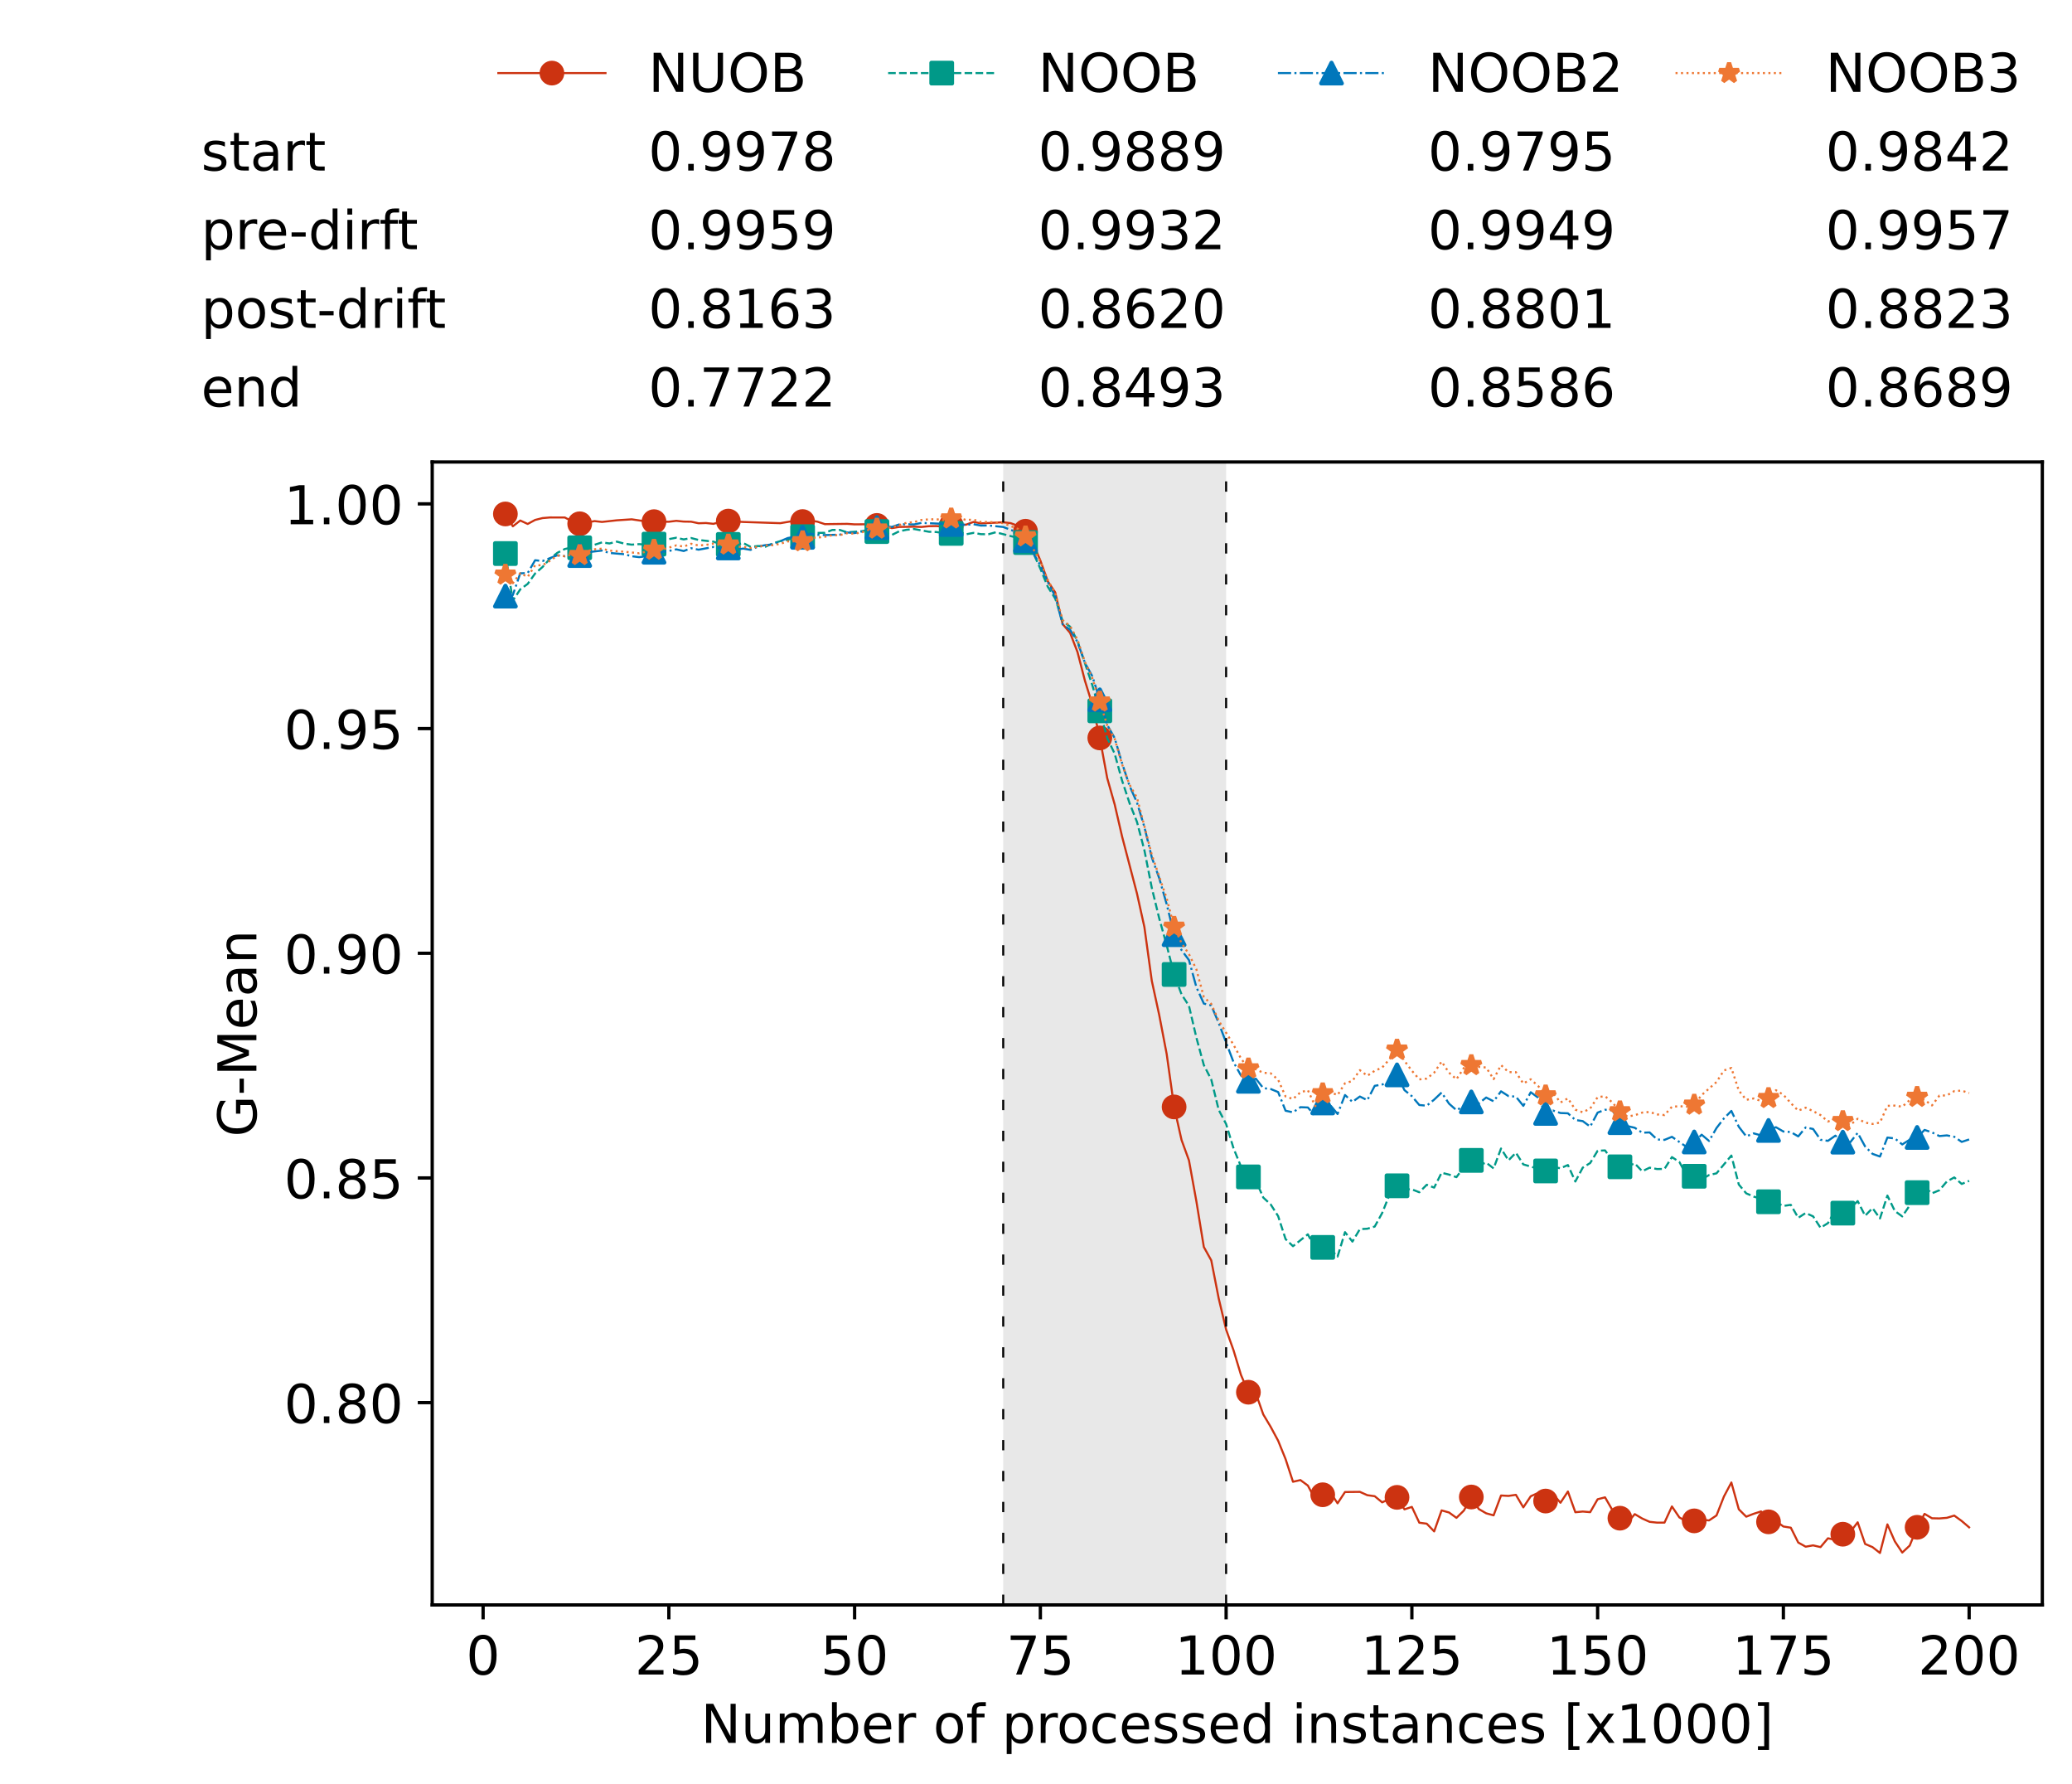 <?xml version="1.0" encoding="utf-8" standalone="no"?>
<!DOCTYPE svg PUBLIC "-//W3C//DTD SVG 1.1//EN"
  "http://www.w3.org/Graphics/SVG/1.1/DTD/svg11.dtd">
<!-- Created with matplotlib (https://matplotlib.org/) -->
<svg height="432.615pt" version="1.1" viewBox="0 0 502.65 432.615" width="502.65pt" xmlns="http://www.w3.org/2000/svg" xmlns:xlink="http://www.w3.org/1999/xlink">
 <defs>
  <style type="text/css">*{stroke-linecap:butt;stroke-linejoin:round;}</style>
 </defs>
 <g id="figure_1">
  <g id="patch_1">
   <path d="M 0 432.615 
L 502.65 432.615 
L 502.65 0 
L 0 0 
z
" style="fill:#ffffff;"/>
  </g>
  <g id="axes_1">
   <g id="patch_2">
    <path d="M 104.85 389.252 
L 495.45 389.252 
L 495.45 112.052 
L 104.85 112.052 
z
" style="fill:#ffffff;"/>
   </g>
   <g id="patch_3">
    <path clip-path="url(#p4331d7acff)" d="M 297.446 389.252 
L 297.446 112.052 
L 243.372 112.052 
L 243.372 389.252 
z
" style="fill:#d3d3d3;opacity:0.5;"/>
   </g>
   <g id="matplotlib.axis_1">
    <g id="xtick_1">
     <g id="line2d_1">
      <defs>
       <path d="M 0 0 
L 0 3.5 
" id="m1a68899831" style="stroke:#000000;stroke-width:0.8;"/>
      </defs>
      <g>
       <use style="stroke:#000000;stroke-width:0.8;" x="117.197" xlink:href="#m1a68899831" y="389.252"/>
      </g>
     </g>
     <g id="text_1">
      <!-- 0 -->
      <g transform="translate(113.061 406.13)scale(0.13 -0.13)">
       <defs>
        <path d="M 31.781 66.406 
Q 24.172 66.406 20.328 58.906 
Q 16.5 51.422 16.5 36.375 
Q 16.5 21.391 20.328 13.891 
Q 24.172 6.391 31.781 6.391 
Q 39.453 6.391 43.281 13.891 
Q 47.125 21.391 47.125 36.375 
Q 47.125 51.422 43.281 58.906 
Q 39.453 66.406 31.781 66.406 
z
M 31.781 74.219 
Q 44.047 74.219 50.516 64.516 
Q 56.984 54.828 56.984 36.375 
Q 56.984 17.969 50.516 8.266 
Q 44.047 -1.422 31.781 -1.422 
Q 19.531 -1.422 13.062 8.266 
Q 6.594 17.969 6.594 36.375 
Q 6.594 54.828 13.062 64.516 
Q 19.531 74.219 31.781 74.219 
z
" id="DejaVuSans-48"/>
       </defs>
       <use xlink:href="#DejaVuSans-48"/>
      </g>
     </g>
    </g>
    <g id="xtick_2">
     <g id="line2d_2">
      <g>
       <use style="stroke:#000000;stroke-width:0.8;" x="162.259" xlink:href="#m1a68899831" y="389.252"/>
      </g>
     </g>
     <g id="text_2">
      <!-- 25 -->
      <g transform="translate(153.988 406.13)scale(0.13 -0.13)">
       <defs>
        <path d="M 19.188 8.297 
L 53.609 8.297 
L 53.609 0 
L 7.328 0 
L 7.328 8.297 
Q 12.938 14.109 22.625 23.891 
Q 32.328 33.688 34.812 36.531 
Q 39.547 41.844 41.422 45.531 
Q 43.312 49.219 43.312 52.781 
Q 43.312 58.594 39.234 62.25 
Q 35.156 65.922 28.609 65.922 
Q 23.969 65.922 18.812 64.312 
Q 13.672 62.703 7.812 59.422 
L 7.812 69.391 
Q 13.766 71.781 18.938 73 
Q 24.125 74.219 28.422 74.219 
Q 39.75 74.219 46.484 68.547 
Q 53.219 62.891 53.219 53.422 
Q 53.219 48.922 51.531 44.891 
Q 49.859 40.875 45.406 35.406 
Q 44.188 33.984 37.641 27.219 
Q 31.109 20.453 19.188 8.297 
z
" id="DejaVuSans-50"/>
        <path d="M 10.797 72.906 
L 49.516 72.906 
L 49.516 64.594 
L 19.828 64.594 
L 19.828 46.734 
Q 21.969 47.469 24.109 47.828 
Q 26.266 48.188 28.422 48.188 
Q 40.625 48.188 47.75 41.5 
Q 54.891 34.812 54.891 23.391 
Q 54.891 11.625 47.562 5.094 
Q 40.234 -1.422 26.906 -1.422 
Q 22.312 -1.422 17.547 -0.641 
Q 12.797 0.141 7.719 1.703 
L 7.719 11.625 
Q 12.109 9.234 16.797 8.062 
Q 21.484 6.891 26.703 6.891 
Q 35.156 6.891 40.078 11.328 
Q 45.016 15.766 45.016 23.391 
Q 45.016 31 40.078 35.438 
Q 35.156 39.891 26.703 39.891 
Q 22.75 39.891 18.812 39.016 
Q 14.891 38.141 10.797 36.281 
z
" id="DejaVuSans-53"/>
       </defs>
       <use xlink:href="#DejaVuSans-50"/>
       <use x="63.623" xlink:href="#DejaVuSans-53"/>
      </g>
     </g>
    </g>
    <g id="xtick_3">
     <g id="line2d_3">
      <g>
       <use style="stroke:#000000;stroke-width:0.8;" x="207.322" xlink:href="#m1a68899831" y="389.252"/>
      </g>
     </g>
     <g id="text_3">
      <!-- 50 -->
      <g transform="translate(199.05 406.13)scale(0.13 -0.13)">
       <use xlink:href="#DejaVuSans-53"/>
       <use x="63.623" xlink:href="#DejaVuSans-48"/>
      </g>
     </g>
    </g>
    <g id="xtick_4">
     <g id="line2d_4">
      <g>
       <use style="stroke:#000000;stroke-width:0.8;" x="252.384" xlink:href="#m1a68899831" y="389.252"/>
      </g>
     </g>
     <g id="text_4">
      <!-- 75 -->
      <g transform="translate(244.113 406.13)scale(0.13 -0.13)">
       <defs>
        <path d="M 8.203 72.906 
L 55.078 72.906 
L 55.078 68.703 
L 28.609 0 
L 18.312 0 
L 43.219 64.594 
L 8.203 64.594 
z
" id="DejaVuSans-55"/>
       </defs>
       <use xlink:href="#DejaVuSans-55"/>
       <use x="63.623" xlink:href="#DejaVuSans-53"/>
      </g>
     </g>
    </g>
    <g id="xtick_5">
     <g id="line2d_5">
      <g>
       <use style="stroke:#000000;stroke-width:0.8;" x="297.446" xlink:href="#m1a68899831" y="389.252"/>
      </g>
     </g>
     <g id="text_5">
      <!-- 100 -->
      <g transform="translate(285.039 406.13)scale(0.13 -0.13)">
       <defs>
        <path d="M 12.406 8.297 
L 28.516 8.297 
L 28.516 63.922 
L 10.984 60.406 
L 10.984 69.391 
L 28.422 72.906 
L 38.281 72.906 
L 38.281 8.297 
L 54.391 8.297 
L 54.391 0 
L 12.406 0 
z
" id="DejaVuSans-49"/>
       </defs>
       <use xlink:href="#DejaVuSans-49"/>
       <use x="63.623" xlink:href="#DejaVuSans-48"/>
       <use x="127.246" xlink:href="#DejaVuSans-48"/>
      </g>
     </g>
    </g>
    <g id="xtick_6">
     <g id="line2d_6">
      <g>
       <use style="stroke:#000000;stroke-width:0.8;" x="342.509" xlink:href="#m1a68899831" y="389.252"/>
      </g>
     </g>
     <g id="text_6">
      <!-- 125 -->
      <g transform="translate(330.102 406.13)scale(0.13 -0.13)">
       <use xlink:href="#DejaVuSans-49"/>
       <use x="63.623" xlink:href="#DejaVuSans-50"/>
       <use x="127.246" xlink:href="#DejaVuSans-53"/>
      </g>
     </g>
    </g>
    <g id="xtick_7">
     <g id="line2d_7">
      <g>
       <use style="stroke:#000000;stroke-width:0.8;" x="387.571" xlink:href="#m1a68899831" y="389.252"/>
      </g>
     </g>
     <g id="text_7">
      <!-- 150 -->
      <g transform="translate(375.164 406.13)scale(0.13 -0.13)">
       <use xlink:href="#DejaVuSans-49"/>
       <use x="63.623" xlink:href="#DejaVuSans-53"/>
       <use x="127.246" xlink:href="#DejaVuSans-48"/>
      </g>
     </g>
    </g>
    <g id="xtick_8">
     <g id="line2d_8">
      <g>
       <use style="stroke:#000000;stroke-width:0.8;" x="432.633" xlink:href="#m1a68899831" y="389.252"/>
      </g>
     </g>
     <g id="text_8">
      <!-- 175 -->
      <g transform="translate(420.226 406.13)scale(0.13 -0.13)">
       <use xlink:href="#DejaVuSans-49"/>
       <use x="63.623" xlink:href="#DejaVuSans-55"/>
       <use x="127.246" xlink:href="#DejaVuSans-53"/>
      </g>
     </g>
    </g>
    <g id="xtick_9">
     <g id="line2d_9">
      <g>
       <use style="stroke:#000000;stroke-width:0.8;" x="477.695" xlink:href="#m1a68899831" y="389.252"/>
      </g>
     </g>
     <g id="text_9">
      <!-- 200 -->
      <g transform="translate(465.289 406.13)scale(0.13 -0.13)">
       <use xlink:href="#DejaVuSans-50"/>
       <use x="63.623" xlink:href="#DejaVuSans-48"/>
       <use x="127.246" xlink:href="#DejaVuSans-48"/>
      </g>
     </g>
    </g>
    <g id="text_10">
     <!-- Number of processed instances [x1000] -->
     <g transform="translate(170.025 422.711)scale(0.13 -0.13)">
      <defs>
       <path d="M 9.812 72.906 
L 23.094 72.906 
L 55.422 11.922 
L 55.422 72.906 
L 64.984 72.906 
L 64.984 0 
L 51.703 0 
L 19.391 60.984 
L 19.391 0 
L 9.812 0 
z
" id="DejaVuSans-78"/>
       <path d="M 8.5 21.578 
L 8.5 54.688 
L 17.484 54.688 
L 17.484 21.922 
Q 17.484 14.156 20.5 10.266 
Q 23.531 6.391 29.594 6.391 
Q 36.859 6.391 41.078 11.031 
Q 45.312 15.672 45.312 23.688 
L 45.312 54.688 
L 54.297 54.688 
L 54.297 0 
L 45.312 0 
L 45.312 8.406 
Q 42.047 3.422 37.719 1 
Q 33.406 -1.422 27.688 -1.422 
Q 18.266 -1.422 13.375 4.438 
Q 8.5 10.297 8.5 21.578 
z
M 31.109 56 
z
" id="DejaVuSans-117"/>
       <path d="M 52 44.188 
Q 55.375 50.25 60.062 53.125 
Q 64.75 56 71.094 56 
Q 79.641 56 84.281 50.016 
Q 88.922 44.047 88.922 33.016 
L 88.922 0 
L 79.891 0 
L 79.891 32.719 
Q 79.891 40.578 77.094 44.375 
Q 74.312 48.188 68.609 48.188 
Q 61.625 48.188 57.562 43.547 
Q 53.516 38.922 53.516 30.906 
L 53.516 0 
L 44.484 0 
L 44.484 32.719 
Q 44.484 40.625 41.703 44.406 
Q 38.922 48.188 33.109 48.188 
Q 26.219 48.188 22.156 43.531 
Q 18.109 38.875 18.109 30.906 
L 18.109 0 
L 9.078 0 
L 9.078 54.688 
L 18.109 54.688 
L 18.109 46.188 
Q 21.188 51.219 25.484 53.609 
Q 29.781 56 35.688 56 
Q 41.656 56 45.828 52.969 
Q 50 49.953 52 44.188 
z
" id="DejaVuSans-109"/>
       <path d="M 48.688 27.297 
Q 48.688 37.203 44.609 42.844 
Q 40.531 48.484 33.406 48.484 
Q 26.266 48.484 22.188 42.844 
Q 18.109 37.203 18.109 27.297 
Q 18.109 17.391 22.188 11.75 
Q 26.266 6.109 33.406 6.109 
Q 40.531 6.109 44.609 11.75 
Q 48.688 17.391 48.688 27.297 
z
M 18.109 46.391 
Q 20.953 51.266 25.266 53.625 
Q 29.594 56 35.594 56 
Q 45.562 56 51.781 48.094 
Q 58.016 40.188 58.016 27.297 
Q 58.016 14.406 51.781 6.484 
Q 45.562 -1.422 35.594 -1.422 
Q 29.594 -1.422 25.266 0.953 
Q 20.953 3.328 18.109 8.203 
L 18.109 0 
L 9.078 0 
L 9.078 75.984 
L 18.109 75.984 
z
" id="DejaVuSans-98"/>
       <path d="M 56.203 29.594 
L 56.203 25.203 
L 14.891 25.203 
Q 15.484 15.922 20.484 11.062 
Q 25.484 6.203 34.422 6.203 
Q 39.594 6.203 44.453 7.469 
Q 49.312 8.734 54.109 11.281 
L 54.109 2.781 
Q 49.266 0.734 44.188 -0.344 
Q 39.109 -1.422 33.891 -1.422 
Q 20.797 -1.422 13.156 6.188 
Q 5.516 13.812 5.516 26.812 
Q 5.516 40.234 12.766 48.109 
Q 20.016 56 32.328 56 
Q 43.359 56 49.781 48.891 
Q 56.203 41.797 56.203 29.594 
z
M 47.219 32.234 
Q 47.125 39.594 43.094 43.984 
Q 39.062 48.391 32.422 48.391 
Q 24.906 48.391 20.391 44.141 
Q 15.875 39.891 15.188 32.172 
z
" id="DejaVuSans-101"/>
       <path d="M 41.109 46.297 
Q 39.594 47.172 37.812 47.578 
Q 36.031 48 33.891 48 
Q 26.266 48 22.188 43.047 
Q 18.109 38.094 18.109 28.812 
L 18.109 0 
L 9.078 0 
L 9.078 54.688 
L 18.109 54.688 
L 18.109 46.188 
Q 20.953 51.172 25.484 53.578 
Q 30.031 56 36.531 56 
Q 37.453 56 38.578 55.875 
Q 39.703 55.766 41.062 55.516 
z
" id="DejaVuSans-114"/>
       <path id="DejaVuSans-32"/>
       <path d="M 30.609 48.391 
Q 23.391 48.391 19.188 42.75 
Q 14.984 37.109 14.984 27.297 
Q 14.984 17.484 19.156 11.844 
Q 23.344 6.203 30.609 6.203 
Q 37.797 6.203 41.984 11.859 
Q 46.188 17.531 46.188 27.297 
Q 46.188 37.016 41.984 42.703 
Q 37.797 48.391 30.609 48.391 
z
M 30.609 56 
Q 42.328 56 49.016 48.375 
Q 55.719 40.766 55.719 27.297 
Q 55.719 13.875 49.016 6.219 
Q 42.328 -1.422 30.609 -1.422 
Q 18.844 -1.422 12.172 6.219 
Q 5.516 13.875 5.516 27.297 
Q 5.516 40.766 12.172 48.375 
Q 18.844 56 30.609 56 
z
" id="DejaVuSans-111"/>
       <path d="M 37.109 75.984 
L 37.109 68.5 
L 28.516 68.5 
Q 23.688 68.5 21.797 66.547 
Q 19.922 64.594 19.922 59.516 
L 19.922 54.688 
L 34.719 54.688 
L 34.719 47.703 
L 19.922 47.703 
L 19.922 0 
L 10.891 0 
L 10.891 47.703 
L 2.297 47.703 
L 2.297 54.688 
L 10.891 54.688 
L 10.891 58.5 
Q 10.891 67.625 15.141 71.797 
Q 19.391 75.984 28.609 75.984 
z
" id="DejaVuSans-102"/>
       <path d="M 18.109 8.203 
L 18.109 -20.797 
L 9.078 -20.797 
L 9.078 54.688 
L 18.109 54.688 
L 18.109 46.391 
Q 20.953 51.266 25.266 53.625 
Q 29.594 56 35.594 56 
Q 45.562 56 51.781 48.094 
Q 58.016 40.188 58.016 27.297 
Q 58.016 14.406 51.781 6.484 
Q 45.562 -1.422 35.594 -1.422 
Q 29.594 -1.422 25.266 0.953 
Q 20.953 3.328 18.109 8.203 
z
M 48.688 27.297 
Q 48.688 37.203 44.609 42.844 
Q 40.531 48.484 33.406 48.484 
Q 26.266 48.484 22.188 42.844 
Q 18.109 37.203 18.109 27.297 
Q 18.109 17.391 22.188 11.75 
Q 26.266 6.109 33.406 6.109 
Q 40.531 6.109 44.609 11.75 
Q 48.688 17.391 48.688 27.297 
z
" id="DejaVuSans-112"/>
       <path d="M 48.781 52.594 
L 48.781 44.188 
Q 44.969 46.297 41.141 47.344 
Q 37.312 48.391 33.406 48.391 
Q 24.656 48.391 19.812 42.844 
Q 14.984 37.312 14.984 27.297 
Q 14.984 17.281 19.812 11.734 
Q 24.656 6.203 33.406 6.203 
Q 37.312 6.203 41.141 7.25 
Q 44.969 8.297 48.781 10.406 
L 48.781 2.094 
Q 45.016 0.344 40.984 -0.531 
Q 36.969 -1.422 32.422 -1.422 
Q 20.062 -1.422 12.781 6.344 
Q 5.516 14.109 5.516 27.297 
Q 5.516 40.672 12.859 48.328 
Q 20.219 56 33.016 56 
Q 37.156 56 41.109 55.141 
Q 45.062 54.297 48.781 52.594 
z
" id="DejaVuSans-99"/>
       <path d="M 44.281 53.078 
L 44.281 44.578 
Q 40.484 46.531 36.375 47.5 
Q 32.281 48.484 27.875 48.484 
Q 21.188 48.484 17.844 46.438 
Q 14.5 44.391 14.5 40.281 
Q 14.5 37.156 16.891 35.375 
Q 19.281 33.594 26.516 31.984 
L 29.594 31.297 
Q 39.156 29.25 43.188 25.516 
Q 47.219 21.781 47.219 15.094 
Q 47.219 7.469 41.188 3.016 
Q 35.156 -1.422 24.609 -1.422 
Q 20.219 -1.422 15.453 -0.562 
Q 10.688 0.297 5.422 2 
L 5.422 11.281 
Q 10.406 8.688 15.234 7.391 
Q 20.062 6.109 24.812 6.109 
Q 31.156 6.109 34.562 8.281 
Q 37.984 10.453 37.984 14.406 
Q 37.984 18.062 35.516 20.016 
Q 33.062 21.969 24.703 23.781 
L 21.578 24.516 
Q 13.234 26.266 9.516 29.906 
Q 5.812 33.547 5.812 39.891 
Q 5.812 47.609 11.281 51.797 
Q 16.75 56 26.812 56 
Q 31.781 56 36.172 55.266 
Q 40.578 54.547 44.281 53.078 
z
" id="DejaVuSans-115"/>
       <path d="M 45.406 46.391 
L 45.406 75.984 
L 54.391 75.984 
L 54.391 0 
L 45.406 0 
L 45.406 8.203 
Q 42.578 3.328 38.25 0.953 
Q 33.938 -1.422 27.875 -1.422 
Q 17.969 -1.422 11.734 6.484 
Q 5.516 14.406 5.516 27.297 
Q 5.516 40.188 11.734 48.094 
Q 17.969 56 27.875 56 
Q 33.938 56 38.25 53.625 
Q 42.578 51.266 45.406 46.391 
z
M 14.797 27.297 
Q 14.797 17.391 18.875 11.75 
Q 22.953 6.109 30.078 6.109 
Q 37.203 6.109 41.297 11.75 
Q 45.406 17.391 45.406 27.297 
Q 45.406 37.203 41.297 42.844 
Q 37.203 48.484 30.078 48.484 
Q 22.953 48.484 18.875 42.844 
Q 14.797 37.203 14.797 27.297 
z
" id="DejaVuSans-100"/>
       <path d="M 9.422 54.688 
L 18.406 54.688 
L 18.406 0 
L 9.422 0 
z
M 9.422 75.984 
L 18.406 75.984 
L 18.406 64.594 
L 9.422 64.594 
z
" id="DejaVuSans-105"/>
       <path d="M 54.891 33.016 
L 54.891 0 
L 45.906 0 
L 45.906 32.719 
Q 45.906 40.484 42.875 44.328 
Q 39.844 48.188 33.797 48.188 
Q 26.516 48.188 22.312 43.547 
Q 18.109 38.922 18.109 30.906 
L 18.109 0 
L 9.078 0 
L 9.078 54.688 
L 18.109 54.688 
L 18.109 46.188 
Q 21.344 51.125 25.703 53.562 
Q 30.078 56 35.797 56 
Q 45.219 56 50.047 50.172 
Q 54.891 44.344 54.891 33.016 
z
" id="DejaVuSans-110"/>
       <path d="M 18.312 70.219 
L 18.312 54.688 
L 36.812 54.688 
L 36.812 47.703 
L 18.312 47.703 
L 18.312 18.016 
Q 18.312 11.328 20.141 9.422 
Q 21.969 7.516 27.594 7.516 
L 36.812 7.516 
L 36.812 0 
L 27.594 0 
Q 17.188 0 13.234 3.875 
Q 9.281 7.766 9.281 18.016 
L 9.281 47.703 
L 2.688 47.703 
L 2.688 54.688 
L 9.281 54.688 
L 9.281 70.219 
z
" id="DejaVuSans-116"/>
       <path d="M 34.281 27.484 
Q 23.391 27.484 19.188 25 
Q 14.984 22.516 14.984 16.5 
Q 14.984 11.719 18.141 8.906 
Q 21.297 6.109 26.703 6.109 
Q 34.188 6.109 38.703 11.406 
Q 43.219 16.703 43.219 25.484 
L 43.219 27.484 
z
M 52.203 31.203 
L 52.203 0 
L 43.219 0 
L 43.219 8.297 
Q 40.141 3.328 35.547 0.953 
Q 30.953 -1.422 24.312 -1.422 
Q 15.922 -1.422 10.953 3.297 
Q 6 8.016 6 15.922 
Q 6 25.141 12.172 29.828 
Q 18.359 34.516 30.609 34.516 
L 43.219 34.516 
L 43.219 35.406 
Q 43.219 41.609 39.141 45 
Q 35.062 48.391 27.688 48.391 
Q 23 48.391 18.547 47.266 
Q 14.109 46.141 10.016 43.891 
L 10.016 52.203 
Q 14.938 54.109 19.578 55.047 
Q 24.219 56 28.609 56 
Q 40.484 56 46.344 49.844 
Q 52.203 43.703 52.203 31.203 
z
" id="DejaVuSans-97"/>
       <path d="M 8.594 75.984 
L 29.297 75.984 
L 29.297 69 
L 17.578 69 
L 17.578 -6.203 
L 29.297 -6.203 
L 29.297 -13.188 
L 8.594 -13.188 
z
" id="DejaVuSans-91"/>
       <path d="M 54.891 54.688 
L 35.109 28.078 
L 55.906 0 
L 45.312 0 
L 29.391 21.484 
L 13.484 0 
L 2.875 0 
L 24.125 28.609 
L 4.688 54.688 
L 15.281 54.688 
L 29.781 35.203 
L 44.281 54.688 
z
" id="DejaVuSans-120"/>
       <path d="M 30.422 75.984 
L 30.422 -13.188 
L 9.719 -13.188 
L 9.719 -6.203 
L 21.391 -6.203 
L 21.391 69 
L 9.719 69 
L 9.719 75.984 
z
" id="DejaVuSans-93"/>
      </defs>
      <use xlink:href="#DejaVuSans-78"/>
      <use x="74.805" xlink:href="#DejaVuSans-117"/>
      <use x="138.184" xlink:href="#DejaVuSans-109"/>
      <use x="235.596" xlink:href="#DejaVuSans-98"/>
      <use x="299.072" xlink:href="#DejaVuSans-101"/>
      <use x="360.596" xlink:href="#DejaVuSans-114"/>
      <use x="401.709" xlink:href="#DejaVuSans-32"/>
      <use x="433.496" xlink:href="#DejaVuSans-111"/>
      <use x="494.678" xlink:href="#DejaVuSans-102"/>
      <use x="529.883" xlink:href="#DejaVuSans-32"/>
      <use x="561.67" xlink:href="#DejaVuSans-112"/>
      <use x="625.146" xlink:href="#DejaVuSans-114"/>
      <use x="664.01" xlink:href="#DejaVuSans-111"/>
      <use x="725.191" xlink:href="#DejaVuSans-99"/>
      <use x="780.172" xlink:href="#DejaVuSans-101"/>
      <use x="841.695" xlink:href="#DejaVuSans-115"/>
      <use x="893.795" xlink:href="#DejaVuSans-115"/>
      <use x="945.895" xlink:href="#DejaVuSans-101"/>
      <use x="1007.418" xlink:href="#DejaVuSans-100"/>
      <use x="1070.895" xlink:href="#DejaVuSans-32"/>
      <use x="1102.682" xlink:href="#DejaVuSans-105"/>
      <use x="1130.465" xlink:href="#DejaVuSans-110"/>
      <use x="1193.844" xlink:href="#DejaVuSans-115"/>
      <use x="1245.943" xlink:href="#DejaVuSans-116"/>
      <use x="1285.152" xlink:href="#DejaVuSans-97"/>
      <use x="1346.432" xlink:href="#DejaVuSans-110"/>
      <use x="1409.811" xlink:href="#DejaVuSans-99"/>
      <use x="1464.791" xlink:href="#DejaVuSans-101"/>
      <use x="1526.314" xlink:href="#DejaVuSans-115"/>
      <use x="1578.414" xlink:href="#DejaVuSans-32"/>
      <use x="1610.201" xlink:href="#DejaVuSans-91"/>
      <use x="1649.215" xlink:href="#DejaVuSans-120"/>
      <use x="1708.395" xlink:href="#DejaVuSans-49"/>
      <use x="1772.018" xlink:href="#DejaVuSans-48"/>
      <use x="1835.641" xlink:href="#DejaVuSans-48"/>
      <use x="1899.264" xlink:href="#DejaVuSans-48"/>
      <use x="1962.887" xlink:href="#DejaVuSans-93"/>
     </g>
    </g>
   </g>
   <g id="matplotlib.axis_2">
    <g id="ytick_1">
     <g id="line2d_10">
      <defs>
       <path d="M 0 0 
L -3.5 0 
" id="m774964dde3" style="stroke:#000000;stroke-width:0.8;"/>
      </defs>
      <g>
       <use style="stroke:#000000;stroke-width:0.8;" x="104.85" xlink:href="#m774964dde3" y="340.189"/>
      </g>
     </g>
     <g id="text_11">
      <!-- 0.80 -->
      <g transform="translate(68.905 345.128)scale(0.13 -0.13)">
       <defs>
        <path d="M 10.688 12.406 
L 21 12.406 
L 21 0 
L 10.688 0 
z
" id="DejaVuSans-46"/>
        <path d="M 31.781 34.625 
Q 24.75 34.625 20.719 30.859 
Q 16.703 27.094 16.703 20.516 
Q 16.703 13.922 20.719 10.156 
Q 24.75 6.391 31.781 6.391 
Q 38.812 6.391 42.859 10.172 
Q 46.922 13.969 46.922 20.516 
Q 46.922 27.094 42.891 30.859 
Q 38.875 34.625 31.781 34.625 
z
M 21.922 38.812 
Q 15.578 40.375 12.031 44.719 
Q 8.5 49.078 8.5 55.328 
Q 8.5 64.062 14.719 69.141 
Q 20.953 74.219 31.781 74.219 
Q 42.672 74.219 48.875 69.141 
Q 55.078 64.062 55.078 55.328 
Q 55.078 49.078 51.531 44.719 
Q 48 40.375 41.703 38.812 
Q 48.828 37.156 52.797 32.312 
Q 56.781 27.484 56.781 20.516 
Q 56.781 9.906 50.312 4.234 
Q 43.844 -1.422 31.781 -1.422 
Q 19.734 -1.422 13.25 4.234 
Q 6.781 9.906 6.781 20.516 
Q 6.781 27.484 10.781 32.312 
Q 14.797 37.156 21.922 38.812 
z
M 18.312 54.391 
Q 18.312 48.734 21.844 45.562 
Q 25.391 42.391 31.781 42.391 
Q 38.141 42.391 41.719 45.562 
Q 45.312 48.734 45.312 54.391 
Q 45.312 60.062 41.719 63.234 
Q 38.141 66.406 31.781 66.406 
Q 25.391 66.406 21.844 63.234 
Q 18.312 60.062 18.312 54.391 
z
" id="DejaVuSans-56"/>
       </defs>
       <use xlink:href="#DejaVuSans-48"/>
       <use x="63.623" xlink:href="#DejaVuSans-46"/>
       <use x="95.41" xlink:href="#DejaVuSans-56"/>
       <use x="159.033" xlink:href="#DejaVuSans-48"/>
      </g>
     </g>
    </g>
    <g id="ytick_2">
     <g id="line2d_11">
      <g>
       <use style="stroke:#000000;stroke-width:0.8;" x="104.85" xlink:href="#m774964dde3" y="285.693"/>
      </g>
     </g>
     <g id="text_12">
      <!-- 0.85 -->
      <g transform="translate(68.905 290.632)scale(0.13 -0.13)">
       <use xlink:href="#DejaVuSans-48"/>
       <use x="63.623" xlink:href="#DejaVuSans-46"/>
       <use x="95.41" xlink:href="#DejaVuSans-56"/>
       <use x="159.033" xlink:href="#DejaVuSans-53"/>
      </g>
     </g>
    </g>
    <g id="ytick_3">
     <g id="line2d_12">
      <g>
       <use style="stroke:#000000;stroke-width:0.8;" x="104.85" xlink:href="#m774964dde3" y="231.198"/>
      </g>
     </g>
     <g id="text_13">
      <!-- 0.90 -->
      <g transform="translate(68.905 236.137)scale(0.13 -0.13)">
       <defs>
        <path d="M 10.984 1.516 
L 10.984 10.5 
Q 14.703 8.734 18.5 7.812 
Q 22.312 6.891 25.984 6.891 
Q 35.75 6.891 40.891 13.453 
Q 46.047 20.016 46.781 33.406 
Q 43.953 29.203 39.594 26.953 
Q 35.25 24.703 29.984 24.703 
Q 19.047 24.703 12.672 31.312 
Q 6.297 37.938 6.297 49.422 
Q 6.297 60.641 12.938 67.422 
Q 19.578 74.219 30.609 74.219 
Q 43.266 74.219 49.922 64.516 
Q 56.594 54.828 56.594 36.375 
Q 56.594 19.141 48.406 8.859 
Q 40.234 -1.422 26.422 -1.422 
Q 22.703 -1.422 18.891 -0.688 
Q 15.094 0.047 10.984 1.516 
z
M 30.609 32.422 
Q 37.25 32.422 41.125 36.953 
Q 45.016 41.5 45.016 49.422 
Q 45.016 57.281 41.125 61.844 
Q 37.25 66.406 30.609 66.406 
Q 23.969 66.406 20.094 61.844 
Q 16.219 57.281 16.219 49.422 
Q 16.219 41.5 20.094 36.953 
Q 23.969 32.422 30.609 32.422 
z
" id="DejaVuSans-57"/>
       </defs>
       <use xlink:href="#DejaVuSans-48"/>
       <use x="63.623" xlink:href="#DejaVuSans-46"/>
       <use x="95.41" xlink:href="#DejaVuSans-57"/>
       <use x="159.033" xlink:href="#DejaVuSans-48"/>
      </g>
     </g>
    </g>
    <g id="ytick_4">
     <g id="line2d_13">
      <g>
       <use style="stroke:#000000;stroke-width:0.8;" x="104.85" xlink:href="#m774964dde3" y="176.703"/>
      </g>
     </g>
     <g id="text_14">
      <!-- 0.95 -->
      <g transform="translate(68.905 181.642)scale(0.13 -0.13)">
       <use xlink:href="#DejaVuSans-48"/>
       <use x="63.623" xlink:href="#DejaVuSans-46"/>
       <use x="95.41" xlink:href="#DejaVuSans-57"/>
       <use x="159.033" xlink:href="#DejaVuSans-53"/>
      </g>
     </g>
    </g>
    <g id="ytick_5">
     <g id="line2d_14">
      <g>
       <use style="stroke:#000000;stroke-width:0.8;" x="104.85" xlink:href="#m774964dde3" y="122.208"/>
      </g>
     </g>
     <g id="text_15">
      <!-- 1.00 -->
      <g transform="translate(68.905 127.147)scale(0.13 -0.13)">
       <use xlink:href="#DejaVuSans-49"/>
       <use x="63.623" xlink:href="#DejaVuSans-46"/>
       <use x="95.41" xlink:href="#DejaVuSans-48"/>
       <use x="159.033" xlink:href="#DejaVuSans-48"/>
      </g>
     </g>
    </g>
    <g id="text_16">
     <!-- G-Mean -->
     <g transform="translate(62.201 275.744)rotate(-90)scale(0.13 -0.13)">
      <defs>
       <path d="M 59.516 10.406 
L 59.516 29.984 
L 43.406 29.984 
L 43.406 38.094 
L 69.281 38.094 
L 69.281 6.781 
Q 63.578 2.734 56.688 0.656 
Q 49.812 -1.422 42 -1.422 
Q 24.906 -1.422 15.25 8.562 
Q 5.609 18.562 5.609 36.375 
Q 5.609 54.25 15.25 64.234 
Q 24.906 74.219 42 74.219 
Q 49.125 74.219 55.547 72.453 
Q 61.969 70.703 67.391 67.281 
L 67.391 56.781 
Q 61.922 61.422 55.766 63.766 
Q 49.609 66.109 42.828 66.109 
Q 29.438 66.109 22.719 58.641 
Q 16.016 51.172 16.016 36.375 
Q 16.016 21.625 22.719 14.156 
Q 29.438 6.688 42.828 6.688 
Q 48.047 6.688 52.141 7.594 
Q 56.25 8.5 59.516 10.406 
z
" id="DejaVuSans-71"/>
       <path d="M 4.891 31.391 
L 31.203 31.391 
L 31.203 23.391 
L 4.891 23.391 
z
" id="DejaVuSans-45"/>
       <path d="M 9.812 72.906 
L 24.516 72.906 
L 43.109 23.297 
L 61.812 72.906 
L 76.516 72.906 
L 76.516 0 
L 66.891 0 
L 66.891 64.016 
L 48.094 14.016 
L 38.188 14.016 
L 19.391 64.016 
L 19.391 0 
L 9.812 0 
z
" id="DejaVuSans-77"/>
      </defs>
      <use xlink:href="#DejaVuSans-71"/>
      <use x="77.49" xlink:href="#DejaVuSans-45"/>
      <use x="113.574" xlink:href="#DejaVuSans-77"/>
      <use x="199.854" xlink:href="#DejaVuSans-101"/>
      <use x="261.377" xlink:href="#DejaVuSans-97"/>
      <use x="322.656" xlink:href="#DejaVuSans-110"/>
     </g>
    </g>
   </g>
   <g id="line2d_15"/>
   <g id="line2d_16"/>
   <g id="line2d_17"/>
   <g id="line2d_18"/>
   <g id="line2d_19"/>
   <g id="line2d_20">
    <path clip-path="url(#p4331d7acff)" d="M 122.605 124.652 
L 124.407 127.649 
L 126.21 126.243 
L 128.012 127.075 
L 129.815 126.102 
L 131.617 125.652 
L 133.419 125.502 
L 137.024 125.511 
L 138.827 126.466 
L 140.629 127.033 
L 144.234 126.384 
L 146.037 126.587 
L 149.642 126.192 
L 153.247 125.953 
L 156.852 126.491 
L 162.259 126.538 
L 164.062 126.321 
L 165.864 126.502 
L 167.667 126.532 
L 169.469 126.91 
L 171.272 126.849 
L 173.074 127.047 
L 174.877 126.556 
L 176.679 126.382 
L 180.284 126.593 
L 189.297 126.89 
L 192.902 126.279 
L 194.704 126.494 
L 196.507 126.238 
L 198.309 126.526 
L 200.112 127.125 
L 205.519 127.053 
L 207.322 127.176 
L 210.927 127.147 
L 212.729 127.434 
L 214.532 127.433 
L 216.334 128.089 
L 218.137 127.802 
L 221.742 127.74 
L 223.544 127.8 
L 225.347 127.62 
L 227.149 127.59 
L 228.952 127.732 
L 230.754 127.427 
L 234.359 127.247 
L 236.162 126.59 
L 237.964 126.931 
L 243.372 126.673 
L 245.174 126.88 
L 246.976 127.54 
L 248.779 128.845 
L 250.581 131.676 
L 252.384 135.945 
L 254.186 140.994 
L 255.989 143.675 
L 257.791 151.362 
L 259.594 153.494 
L 261.396 158.157 
L 263.199 165.106 
L 265.001 170.919 
L 266.804 178.973 
L 268.606 188.732 
L 270.409 195.096 
L 272.211 202.897 
L 275.816 216.69 
L 277.619 224.839 
L 279.421 237.906 
L 281.224 246.211 
L 283.026 255.626 
L 284.829 268.466 
L 286.631 276.475 
L 288.434 281.436 
L 290.236 291.379 
L 292.039 302.437 
L 293.841 305.68 
L 295.644 314.892 
L 297.446 322.469 
L 299.249 327.5 
L 301.051 333.469 
L 302.854 337.66 
L 304.656 337.944 
L 306.459 343.049 
L 308.261 346.067 
L 310.064 349.422 
L 311.866 353.87 
L 313.669 359.38 
L 315.471 358.969 
L 317.274 360.298 
L 319.076 363.687 
L 320.879 362.533 
L 322.681 361.901 
L 324.484 364.606 
L 326.286 361.865 
L 329.891 361.825 
L 331.694 362.631 
L 333.496 362.883 
L 335.299 364.369 
L 337.101 363.557 
L 338.904 363.159 
L 340.706 366.07 
L 342.509 365.479 
L 344.311 369.308 
L 346.114 369.544 
L 347.916 371.414 
L 349.719 366.325 
L 351.521 366.827 
L 353.324 368.13 
L 355.126 366.36 
L 356.928 363.076 
L 358.731 365.985 
L 360.533 367.026 
L 362.336 367.526 
L 364.138 362.709 
L 365.941 362.809 
L 367.743 362.549 
L 369.546 365.589 
L 371.348 362.891 
L 373.151 362.08 
L 374.953 364.055 
L 376.756 362.369 
L 378.558 364.471 
L 380.361 361.742 
L 382.163 366.764 
L 383.966 366.598 
L 385.768 366.748 
L 387.571 363.619 
L 389.373 363.158 
L 391.176 366.285 
L 392.978 368.213 
L 394.781 369.343 
L 396.583 367.23 
L 398.386 368.292 
L 400.188 369.097 
L 401.991 369.288 
L 403.793 369.281 
L 405.596 365.362 
L 407.398 368.027 
L 409.201 369.035 
L 412.806 368.582 
L 414.608 368.754 
L 416.411 367.546 
L 418.213 362.953 
L 420.016 359.555 
L 421.818 366.055 
L 423.621 367.846 
L 425.423 367.146 
L 427.226 366.57 
L 429.028 369.101 
L 430.831 368.912 
L 432.633 370.228 
L 434.436 370.516 
L 436.238 374.118 
L 438.041 375.124 
L 439.843 374.806 
L 441.646 375.223 
L 443.448 373.087 
L 445.251 373.47 
L 447.053 372.1 
L 448.856 371.569 
L 450.658 369.208 
L 452.461 374.46 
L 454.263 375.234 
L 456.066 376.652 
L 457.868 369.714 
L 459.671 373.832 
L 461.473 376.548 
L 463.276 374.858 
L 465.078 370.424 
L 466.881 367.164 
L 468.683 368.231 
L 470.485 368.273 
L 472.288 368.124 
L 474.09 367.582 
L 475.893 368.896 
L 477.695 370.434 
L 477.695 370.434 
" style="fill:none;stroke:#cc3311;stroke-linecap:square;stroke-width:0.5;"/>
    <defs>
     <path d="M 0 2.5 
C 0.663 2.5 1.299 2.237 1.768 1.768 
C 2.237 1.299 2.5 0.663 2.5 0 
C 2.5 -0.663 2.237 -1.299 1.768 -1.768 
C 1.299 -2.237 0.663 -2.5 0 -2.5 
C -0.663 -2.5 -1.299 -2.237 -1.768 -1.768 
C -2.237 -1.299 -2.5 -0.663 -2.5 0 
C -2.5 0.663 -2.237 1.299 -1.768 1.768 
C -1.299 2.237 -0.663 2.5 0 2.5 
z
" id="mec89bc47c1" style="stroke:#cc3311;"/>
    </defs>
    <g clip-path="url(#p4331d7acff)">
     <use style="fill:#cc3311;stroke:#cc3311;" x="122.605" xlink:href="#mec89bc47c1" y="124.652"/>
     <use style="fill:#cc3311;stroke:#cc3311;" x="140.629" xlink:href="#mec89bc47c1" y="127.033"/>
     <use style="fill:#cc3311;stroke:#cc3311;" x="158.654" xlink:href="#mec89bc47c1" y="126.519"/>
     <use style="fill:#cc3311;stroke:#cc3311;" x="176.679" xlink:href="#mec89bc47c1" y="126.382"/>
     <use style="fill:#cc3311;stroke:#cc3311;" x="194.704" xlink:href="#mec89bc47c1" y="126.494"/>
     <use style="fill:#cc3311;stroke:#cc3311;" x="212.729" xlink:href="#mec89bc47c1" y="127.434"/>
     <use style="fill:#cc3311;stroke:#cc3311;" x="230.754" xlink:href="#mec89bc47c1" y="127.427"/>
     <use style="fill:#cc3311;stroke:#cc3311;" x="248.779" xlink:href="#mec89bc47c1" y="128.845"/>
     <use style="fill:#cc3311;stroke:#cc3311;" x="266.804" xlink:href="#mec89bc47c1" y="178.973"/>
     <use style="fill:#cc3311;stroke:#cc3311;" x="284.829" xlink:href="#mec89bc47c1" y="268.466"/>
     <use style="fill:#cc3311;stroke:#cc3311;" x="302.854" xlink:href="#mec89bc47c1" y="337.66"/>
     <use style="fill:#cc3311;stroke:#cc3311;" x="320.879" xlink:href="#mec89bc47c1" y="362.533"/>
     <use style="fill:#cc3311;stroke:#cc3311;" x="338.904" xlink:href="#mec89bc47c1" y="363.159"/>
     <use style="fill:#cc3311;stroke:#cc3311;" x="356.928" xlink:href="#mec89bc47c1" y="363.076"/>
     <use style="fill:#cc3311;stroke:#cc3311;" x="374.953" xlink:href="#mec89bc47c1" y="364.055"/>
     <use style="fill:#cc3311;stroke:#cc3311;" x="392.978" xlink:href="#mec89bc47c1" y="368.213"/>
     <use style="fill:#cc3311;stroke:#cc3311;" x="411.003" xlink:href="#mec89bc47c1" y="368.863"/>
     <use style="fill:#cc3311;stroke:#cc3311;" x="429.028" xlink:href="#mec89bc47c1" y="369.101"/>
     <use style="fill:#cc3311;stroke:#cc3311;" x="447.053" xlink:href="#mec89bc47c1" y="372.1"/>
     <use style="fill:#cc3311;stroke:#cc3311;" x="465.078" xlink:href="#mec89bc47c1" y="370.424"/>
    </g>
   </g>
   <g id="line2d_21"/>
   <g id="line2d_22"/>
   <g id="line2d_23"/>
   <g id="line2d_24"/>
   <g id="line2d_25">
    <path clip-path="url(#p4331d7acff)" d="M 122.605 134.257 
L 124.407 145.684 
L 126.21 142.94 
L 128.012 141.616 
L 129.815 139.095 
L 131.617 137.514 
L 133.419 135.498 
L 135.222 134.065 
L 137.024 133.151 
L 138.827 132.757 
L 140.629 132.865 
L 142.432 132.027 
L 144.234 132.128 
L 146.037 131.547 
L 147.839 131.807 
L 149.642 131.361 
L 151.444 131.853 
L 153.247 132.097 
L 155.049 131.973 
L 156.852 132.102 
L 158.654 131.97 
L 160.457 131.212 
L 162.259 130.753 
L 164.062 130.419 
L 165.864 130.829 
L 167.667 130.489 
L 169.469 130.957 
L 173.074 131.369 
L 174.877 131.987 
L 178.482 132.165 
L 180.284 131.697 
L 182.087 132.624 
L 183.889 132.423 
L 185.692 132.603 
L 187.494 131.788 
L 189.297 131.237 
L 191.099 130.92 
L 192.902 130.333 
L 194.704 130.169 
L 196.507 129.554 
L 198.309 129.251 
L 200.112 129.219 
L 201.914 128.529 
L 203.717 128.53 
L 205.519 129.103 
L 209.124 128.828 
L 210.927 128.431 
L 212.729 128.916 
L 214.532 129.158 
L 216.334 129.753 
L 218.137 128.858 
L 219.939 128.487 
L 221.742 128.306 
L 225.347 128.97 
L 227.149 129.03 
L 228.952 129.324 
L 230.754 129.367 
L 232.557 128.994 
L 234.359 129.583 
L 236.162 129.24 
L 237.964 129.551 
L 239.767 129.581 
L 241.569 129.088 
L 245.174 130.018 
L 246.976 130.471 
L 248.779 131.59 
L 250.581 133.932 
L 252.384 137.936 
L 254.186 142.317 
L 255.989 145.167 
L 257.791 150.635 
L 259.594 151.987 
L 261.396 155.515 
L 265.001 166.22 
L 266.804 172.398 
L 268.606 179.007 
L 270.409 182.792 
L 272.211 189.333 
L 274.014 194.774 
L 275.816 199.327 
L 277.619 206.207 
L 279.421 215.357 
L 281.224 222.76 
L 283.026 229.245 
L 284.829 236.335 
L 286.631 241.165 
L 288.434 243.955 
L 290.236 251.672 
L 292.039 258.319 
L 293.841 261.829 
L 295.644 269.176 
L 297.446 272.618 
L 299.249 278.517 
L 301.051 282.924 
L 302.854 285.442 
L 304.656 286.331 
L 306.459 290.451 
L 308.261 292.12 
L 310.064 294.949 
L 311.866 300.517 
L 313.669 302.243 
L 317.274 299.368 
L 319.076 302.794 
L 320.879 302.534 
L 322.681 302.971 
L 324.484 304.767 
L 326.286 298.841 
L 328.089 301.134 
L 329.891 298.109 
L 331.694 298.008 
L 333.496 297.482 
L 335.299 294.2 
L 337.101 289.712 
L 338.904 287.599 
L 340.706 288.431 
L 342.509 288.459 
L 344.311 289.163 
L 346.114 287.35 
L 347.916 288.038 
L 349.719 284.429 
L 351.521 284.877 
L 353.324 285.504 
L 355.126 283.044 
L 356.928 281.429 
L 358.731 282.583 
L 360.533 281.974 
L 362.336 283.375 
L 364.138 278.555 
L 365.941 281.428 
L 367.743 279.576 
L 369.546 282.406 
L 374.953 283.995 
L 376.756 283.032 
L 378.558 283.342 
L 380.361 282.56 
L 382.163 286.555 
L 383.966 283.188 
L 385.768 282.07 
L 387.571 279.105 
L 389.373 279.01 
L 391.176 281.519 
L 392.978 282.992 
L 394.781 282.829 
L 396.583 282.181 
L 398.386 284.069 
L 400.188 283.202 
L 401.991 283.53 
L 403.793 283.502 
L 405.596 280.634 
L 407.398 281.812 
L 409.201 285.116 
L 411.003 285.285 
L 412.806 286.043 
L 414.608 284.985 
L 416.411 284.573 
L 420.016 280.259 
L 421.818 287.288 
L 423.621 289.428 
L 425.423 290.204 
L 427.226 290.77 
L 429.028 291.471 
L 430.831 291.664 
L 432.633 292.483 
L 434.436 292.215 
L 436.238 295.363 
L 438.041 294.196 
L 439.843 295.005 
L 441.646 297.782 
L 443.448 296.649 
L 445.251 293.513 
L 447.053 294.226 
L 448.856 293.072 
L 450.658 291.305 
L 452.461 294.859 
L 454.263 293.012 
L 456.066 295.51 
L 457.868 289.973 
L 459.671 293.705 
L 461.473 295.02 
L 463.276 292.366 
L 465.078 289.263 
L 466.881 287.953 
L 468.683 289.415 
L 470.485 288.675 
L 472.288 286.547 
L 474.09 285.565 
L 475.893 287.149 
L 477.695 286.403 
L 477.695 286.403 
" style="fill:none;stroke:#009988;stroke-dasharray:1.85,0.8;stroke-dashoffset:0;stroke-width:0.5;"/>
    <defs>
     <path d="M -2.5 2.5 
L 2.5 2.5 
L 2.5 -2.5 
L -2.5 -2.5 
z
" id="md2784a050f" style="stroke:#009988;stroke-linejoin:miter;"/>
    </defs>
    <g clip-path="url(#p4331d7acff)">
     <use style="fill:#009988;stroke:#009988;stroke-linejoin:miter;" x="122.605" xlink:href="#md2784a050f" y="134.257"/>
     <use style="fill:#009988;stroke:#009988;stroke-linejoin:miter;" x="140.629" xlink:href="#md2784a050f" y="132.865"/>
     <use style="fill:#009988;stroke:#009988;stroke-linejoin:miter;" x="158.654" xlink:href="#md2784a050f" y="131.97"/>
     <use style="fill:#009988;stroke:#009988;stroke-linejoin:miter;" x="176.679" xlink:href="#md2784a050f" y="132.043"/>
     <use style="fill:#009988;stroke:#009988;stroke-linejoin:miter;" x="194.704" xlink:href="#md2784a050f" y="130.169"/>
     <use style="fill:#009988;stroke:#009988;stroke-linejoin:miter;" x="212.729" xlink:href="#md2784a050f" y="128.916"/>
     <use style="fill:#009988;stroke:#009988;stroke-linejoin:miter;" x="230.754" xlink:href="#md2784a050f" y="129.367"/>
     <use style="fill:#009988;stroke:#009988;stroke-linejoin:miter;" x="248.779" xlink:href="#md2784a050f" y="131.59"/>
     <use style="fill:#009988;stroke:#009988;stroke-linejoin:miter;" x="266.804" xlink:href="#md2784a050f" y="172.398"/>
     <use style="fill:#009988;stroke:#009988;stroke-linejoin:miter;" x="284.829" xlink:href="#md2784a050f" y="236.335"/>
     <use style="fill:#009988;stroke:#009988;stroke-linejoin:miter;" x="302.854" xlink:href="#md2784a050f" y="285.442"/>
     <use style="fill:#009988;stroke:#009988;stroke-linejoin:miter;" x="320.879" xlink:href="#md2784a050f" y="302.534"/>
     <use style="fill:#009988;stroke:#009988;stroke-linejoin:miter;" x="338.904" xlink:href="#md2784a050f" y="287.599"/>
     <use style="fill:#009988;stroke:#009988;stroke-linejoin:miter;" x="356.928" xlink:href="#md2784a050f" y="281.429"/>
     <use style="fill:#009988;stroke:#009988;stroke-linejoin:miter;" x="374.953" xlink:href="#md2784a050f" y="283.995"/>
     <use style="fill:#009988;stroke:#009988;stroke-linejoin:miter;" x="392.978" xlink:href="#md2784a050f" y="282.992"/>
     <use style="fill:#009988;stroke:#009988;stroke-linejoin:miter;" x="411.003" xlink:href="#md2784a050f" y="285.285"/>
     <use style="fill:#009988;stroke:#009988;stroke-linejoin:miter;" x="429.028" xlink:href="#md2784a050f" y="291.471"/>
     <use style="fill:#009988;stroke:#009988;stroke-linejoin:miter;" x="447.053" xlink:href="#md2784a050f" y="294.226"/>
     <use style="fill:#009988;stroke:#009988;stroke-linejoin:miter;" x="465.078" xlink:href="#md2784a050f" y="289.263"/>
    </g>
   </g>
   <g id="line2d_26"/>
   <g id="line2d_27"/>
   <g id="line2d_28"/>
   <g id="line2d_29"/>
   <g id="line2d_30">
    <path clip-path="url(#p4331d7acff)" d="M 122.605 144.572 
L 124.407 144.326 
L 126.21 139.045 
L 128.012 138.997 
L 129.815 135.878 
L 131.617 136.07 
L 135.222 134.659 
L 137.024 134.906 
L 138.827 134.577 
L 140.629 134.743 
L 142.432 133.948 
L 146.037 133.535 
L 147.839 134.106 
L 151.444 134.414 
L 153.247 134.908 
L 155.049 135.129 
L 156.852 134.897 
L 158.654 133.929 
L 160.457 133.883 
L 162.259 133.631 
L 164.062 133.237 
L 165.864 133.642 
L 167.667 132.961 
L 169.469 133.32 
L 173.074 132.659 
L 174.877 132.993 
L 176.679 132.904 
L 178.482 133.316 
L 180.284 133.049 
L 182.087 133.364 
L 183.889 132.551 
L 185.692 132.209 
L 187.494 132.025 
L 191.099 130.487 
L 192.902 130.163 
L 194.704 130.319 
L 196.507 129.424 
L 198.309 129.714 
L 200.112 129.773 
L 203.717 129.678 
L 205.519 129.135 
L 207.322 129.288 
L 209.124 128.91 
L 210.927 128.198 
L 212.729 127.957 
L 214.532 127.546 
L 216.334 127.801 
L 218.137 127.196 
L 219.939 127.136 
L 221.742 127.196 
L 223.544 126.817 
L 234.359 127.29 
L 236.162 127.129 
L 237.964 127.474 
L 239.767 127.444 
L 243.372 127.809 
L 246.976 129.197 
L 248.779 131.093 
L 250.581 133.984 
L 252.384 137.125 
L 254.186 141.152 
L 255.989 144.603 
L 257.791 151.431 
L 259.594 152.746 
L 261.396 155.711 
L 263.199 160.787 
L 265.001 164.026 
L 266.804 169.729 
L 268.606 175.82 
L 270.409 179.005 
L 272.211 185.114 
L 274.014 190.591 
L 275.816 194.627 
L 277.619 200.562 
L 279.421 207.963 
L 281.224 213.014 
L 283.026 219.28 
L 284.829 226.689 
L 286.631 230.431 
L 288.434 232.861 
L 290.236 239.429 
L 292.039 243.401 
L 293.841 243.855 
L 295.644 248.108 
L 299.249 257.619 
L 301.051 260.85 
L 302.854 262.251 
L 304.656 261.612 
L 306.459 263.911 
L 308.261 264.125 
L 310.064 264.861 
L 311.866 269.391 
L 313.669 269.78 
L 315.471 268.53 
L 317.274 268.603 
L 319.076 270.644 
L 320.879 267.5 
L 322.681 267.999 
L 324.484 270.185 
L 326.286 265.581 
L 328.089 267.246 
L 329.891 265.941 
L 331.694 266.838 
L 333.496 263.352 
L 335.299 263.029 
L 337.101 262.48 
L 338.904 260.69 
L 340.706 264.387 
L 342.509 265.868 
L 344.311 268.002 
L 346.114 268.167 
L 347.916 266.697 
L 349.719 264.981 
L 351.521 267.671 
L 353.324 269.26 
L 356.928 267.254 
L 358.731 267.637 
L 360.533 266.186 
L 362.336 267.106 
L 364.138 264.68 
L 365.941 265.836 
L 367.743 265.975 
L 369.546 268.21 
L 371.348 264.906 
L 373.151 266.224 
L 374.953 270.033 
L 376.756 269.347 
L 378.558 269.947 
L 380.361 270.015 
L 382.163 271.63 
L 383.966 271.911 
L 385.768 273.246 
L 387.571 269.843 
L 389.373 269.155 
L 391.176 269.29 
L 392.978 272.276 
L 394.781 273.107 
L 396.583 273.523 
L 398.386 274.718 
L 400.188 274.652 
L 401.991 276.363 
L 403.793 276.458 
L 405.596 275.716 
L 409.201 278.217 
L 411.003 276.966 
L 412.806 275.201 
L 414.608 276.722 
L 416.411 273.589 
L 418.213 271.245 
L 420.016 269.437 
L 421.818 273.275 
L 423.621 275.614 
L 425.423 274.882 
L 427.226 275.368 
L 429.028 274.174 
L 430.831 273.385 
L 432.633 274.431 
L 434.436 274.558 
L 436.238 275.613 
L 438.041 273.447 
L 439.843 273.818 
L 441.646 276.431 
L 443.448 276.694 
L 445.251 275.435 
L 447.053 277.01 
L 448.856 277.033 
L 450.658 274.758 
L 452.461 278.062 
L 454.263 279.851 
L 456.066 280.5 
L 457.868 275.894 
L 459.671 276.111 
L 461.473 277.569 
L 463.276 276.41 
L 465.078 275.869 
L 466.881 274.044 
L 468.683 274.641 
L 470.485 275.534 
L 472.288 275.369 
L 474.09 275.714 
L 475.893 276.948 
L 477.695 276.353 
L 477.695 276.353 
" style="fill:none;stroke:#0077bb;stroke-dasharray:3.2,0.8,0.5,0.8;stroke-dashoffset:0;stroke-width:0.5;"/>
    <defs>
     <path d="M 0 -2.5 
L -2.5 2.5 
L 2.5 2.5 
z
" id="m58636c29df" style="stroke:#0077bb;stroke-linejoin:miter;"/>
    </defs>
    <g clip-path="url(#p4331d7acff)">
     <use style="fill:#0077bb;stroke:#0077bb;stroke-linejoin:miter;" x="122.605" xlink:href="#m58636c29df" y="144.572"/>
     <use style="fill:#0077bb;stroke:#0077bb;stroke-linejoin:miter;" x="140.629" xlink:href="#m58636c29df" y="134.743"/>
     <use style="fill:#0077bb;stroke:#0077bb;stroke-linejoin:miter;" x="158.654" xlink:href="#m58636c29df" y="133.929"/>
     <use style="fill:#0077bb;stroke:#0077bb;stroke-linejoin:miter;" x="176.679" xlink:href="#m58636c29df" y="132.904"/>
     <use style="fill:#0077bb;stroke:#0077bb;stroke-linejoin:miter;" x="194.704" xlink:href="#m58636c29df" y="130.319"/>
     <use style="fill:#0077bb;stroke:#0077bb;stroke-linejoin:miter;" x="212.729" xlink:href="#m58636c29df" y="127.957"/>
     <use style="fill:#0077bb;stroke:#0077bb;stroke-linejoin:miter;" x="230.754" xlink:href="#m58636c29df" y="127.213"/>
     <use style="fill:#0077bb;stroke:#0077bb;stroke-linejoin:miter;" x="248.779" xlink:href="#m58636c29df" y="131.093"/>
     <use style="fill:#0077bb;stroke:#0077bb;stroke-linejoin:miter;" x="266.804" xlink:href="#m58636c29df" y="169.729"/>
     <use style="fill:#0077bb;stroke:#0077bb;stroke-linejoin:miter;" x="284.829" xlink:href="#m58636c29df" y="226.689"/>
     <use style="fill:#0077bb;stroke:#0077bb;stroke-linejoin:miter;" x="302.854" xlink:href="#m58636c29df" y="262.251"/>
     <use style="fill:#0077bb;stroke:#0077bb;stroke-linejoin:miter;" x="320.879" xlink:href="#m58636c29df" y="267.5"/>
     <use style="fill:#0077bb;stroke:#0077bb;stroke-linejoin:miter;" x="338.904" xlink:href="#m58636c29df" y="260.69"/>
     <use style="fill:#0077bb;stroke:#0077bb;stroke-linejoin:miter;" x="356.928" xlink:href="#m58636c29df" y="267.254"/>
     <use style="fill:#0077bb;stroke:#0077bb;stroke-linejoin:miter;" x="374.953" xlink:href="#m58636c29df" y="270.033"/>
     <use style="fill:#0077bb;stroke:#0077bb;stroke-linejoin:miter;" x="392.978" xlink:href="#m58636c29df" y="272.276"/>
     <use style="fill:#0077bb;stroke:#0077bb;stroke-linejoin:miter;" x="411.003" xlink:href="#m58636c29df" y="276.966"/>
     <use style="fill:#0077bb;stroke:#0077bb;stroke-linejoin:miter;" x="429.028" xlink:href="#m58636c29df" y="274.174"/>
     <use style="fill:#0077bb;stroke:#0077bb;stroke-linejoin:miter;" x="447.053" xlink:href="#m58636c29df" y="277.01"/>
     <use style="fill:#0077bb;stroke:#0077bb;stroke-linejoin:miter;" x="465.078" xlink:href="#m58636c29df" y="275.869"/>
    </g>
   </g>
   <g id="line2d_31"/>
   <g id="line2d_32"/>
   <g id="line2d_33"/>
   <g id="line2d_34"/>
   <g id="line2d_35">
    <path clip-path="url(#p4331d7acff)" d="M 122.605 139.402 
L 124.407 141.45 
L 126.21 139.021 
L 128.012 139.923 
L 129.815 137.098 
L 131.617 137.087 
L 133.419 136.008 
L 135.222 134.74 
L 137.024 134.911 
L 138.827 134.461 
L 140.629 134.637 
L 142.432 133.652 
L 144.234 133.222 
L 146.037 133.064 
L 147.839 133.547 
L 151.444 133.813 
L 155.049 134.187 
L 158.654 133.351 
L 160.457 133.365 
L 164.062 132.276 
L 165.864 132.561 
L 167.667 131.88 
L 169.469 132.299 
L 171.272 132.147 
L 173.074 131.853 
L 174.877 132.216 
L 176.679 132.098 
L 178.482 132.599 
L 180.284 132.631 
L 182.087 132.917 
L 185.692 132.284 
L 187.494 132.221 
L 189.297 131.883 
L 191.099 131.309 
L 194.704 131.293 
L 196.507 130.399 
L 198.309 130.396 
L 200.112 130.173 
L 201.914 129.799 
L 203.717 129.8 
L 205.519 129.318 
L 207.322 129.44 
L 209.124 129.091 
L 210.927 128.409 
L 212.729 128.228 
L 214.532 127.849 
L 216.334 127.925 
L 219.939 126.798 
L 221.742 126.616 
L 223.544 126.115 
L 225.347 125.961 
L 227.149 125.931 
L 228.952 126.165 
L 230.754 125.77 
L 232.557 125.586 
L 234.359 126.115 
L 236.162 126.024 
L 237.964 126.617 
L 239.767 126.587 
L 243.372 126.892 
L 246.976 128.28 
L 248.779 130.117 
L 250.581 133.007 
L 252.384 136.15 
L 254.186 140.642 
L 255.989 143.925 
L 257.791 150.392 
L 259.594 151.827 
L 261.396 155.153 
L 263.199 160.561 
L 265.001 164.464 
L 268.606 175.945 
L 270.409 179.167 
L 272.211 185.379 
L 274.014 190.312 
L 275.816 193.451 
L 279.421 207.331 
L 283.026 217.877 
L 284.829 224.803 
L 286.631 228.736 
L 288.434 231.417 
L 290.236 235.108 
L 292.039 241.834 
L 293.841 243.488 
L 295.644 247.541 
L 299.249 253.405 
L 301.051 256.716 
L 302.854 259.155 
L 304.656 259.354 
L 306.459 260.182 
L 308.261 260.315 
L 310.064 261.872 
L 311.866 265.932 
L 313.669 266.546 
L 315.471 264.933 
L 317.274 264.4 
L 319.076 268.282 
L 320.879 265.18 
L 322.681 264.867 
L 324.484 265.595 
L 326.286 262.736 
L 328.089 262.17 
L 329.891 259.551 
L 331.694 260.912 
L 333.496 259.702 
L 335.299 258.922 
L 337.101 256.879 
L 338.904 254.592 
L 340.706 257.295 
L 342.509 259.688 
L 344.311 261.791 
L 346.114 261.595 
L 347.916 260.161 
L 349.719 257.471 
L 351.521 260.166 
L 353.324 261.751 
L 355.126 259.019 
L 356.928 258.355 
L 358.731 258.764 
L 360.533 258.903 
L 362.336 261.738 
L 364.138 258.32 
L 365.941 260.022 
L 367.743 260.041 
L 369.546 262.805 
L 371.348 261.763 
L 373.151 263.404 
L 374.953 265.691 
L 376.756 265.026 
L 378.558 267.4 
L 380.361 266.381 
L 382.163 269.138 
L 383.966 269.775 
L 385.768 268.851 
L 387.571 266.09 
L 389.373 265.871 
L 391.176 267.41 
L 392.978 269.556 
L 394.781 270.787 
L 396.583 270.486 
L 398.386 269.844 
L 400.188 269.687 
L 401.991 270.281 
L 403.793 270.441 
L 405.596 268.421 
L 407.398 268.295 
L 409.201 268.405 
L 411.003 267.939 
L 412.806 265.593 
L 416.411 262.422 
L 418.213 259.617 
L 420.016 259.013 
L 421.818 264.49 
L 423.621 266.746 
L 425.423 266.417 
L 427.226 267.019 
L 429.028 266.333 
L 430.831 264.411 
L 432.633 265.52 
L 434.436 267.538 
L 436.238 269.382 
L 438.041 268.651 
L 439.843 269.484 
L 441.646 270.446 
L 443.448 272.014 
L 445.251 271.254 
L 447.053 271.928 
L 448.856 272.845 
L 450.658 271.339 
L 452.461 272.268 
L 454.263 272.595 
L 456.066 272.266 
L 457.868 268.204 
L 459.671 268.145 
L 461.473 268.418 
L 463.276 266.811 
L 465.078 266.059 
L 466.881 266.746 
L 468.683 268.104 
L 470.485 265.724 
L 472.288 265.671 
L 474.09 264.635 
L 475.893 264.509 
L 477.695 265.11 
L 477.695 265.11 
" style="fill:none;stroke:#ee7733;stroke-dasharray:0.5,0.825;stroke-dashoffset:0;stroke-width:0.5;"/>
    <defs>
     <path d="M 0 -2.5 
L -0.561 -0.773 
L -2.378 -0.773 
L -0.908 0.295 
L -1.469 2.023 
L -0 0.955 
L 1.469 2.023 
L 0.908 0.295 
L 2.378 -0.773 
L 0.561 -0.773 
z
" id="m23feb438f3" style="stroke:#ee7733;stroke-linejoin:bevel;"/>
    </defs>
    <g clip-path="url(#p4331d7acff)">
     <use style="fill:#ee7733;stroke:#ee7733;stroke-linejoin:bevel;" x="122.605" xlink:href="#m23feb438f3" y="139.402"/>
     <use style="fill:#ee7733;stroke:#ee7733;stroke-linejoin:bevel;" x="140.629" xlink:href="#m23feb438f3" y="134.637"/>
     <use style="fill:#ee7733;stroke:#ee7733;stroke-linejoin:bevel;" x="158.654" xlink:href="#m23feb438f3" y="133.351"/>
     <use style="fill:#ee7733;stroke:#ee7733;stroke-linejoin:bevel;" x="176.679" xlink:href="#m23feb438f3" y="132.098"/>
     <use style="fill:#ee7733;stroke:#ee7733;stroke-linejoin:bevel;" x="194.704" xlink:href="#m23feb438f3" y="131.293"/>
     <use style="fill:#ee7733;stroke:#ee7733;stroke-linejoin:bevel;" x="212.729" xlink:href="#m23feb438f3" y="128.228"/>
     <use style="fill:#ee7733;stroke:#ee7733;stroke-linejoin:bevel;" x="230.754" xlink:href="#m23feb438f3" y="125.77"/>
     <use style="fill:#ee7733;stroke:#ee7733;stroke-linejoin:bevel;" x="248.779" xlink:href="#m23feb438f3" y="130.117"/>
     <use style="fill:#ee7733;stroke:#ee7733;stroke-linejoin:bevel;" x="266.804" xlink:href="#m23feb438f3" y="170.178"/>
     <use style="fill:#ee7733;stroke:#ee7733;stroke-linejoin:bevel;" x="284.829" xlink:href="#m23feb438f3" y="224.803"/>
     <use style="fill:#ee7733;stroke:#ee7733;stroke-linejoin:bevel;" x="302.854" xlink:href="#m23feb438f3" y="259.155"/>
     <use style="fill:#ee7733;stroke:#ee7733;stroke-linejoin:bevel;" x="320.879" xlink:href="#m23feb438f3" y="265.18"/>
     <use style="fill:#ee7733;stroke:#ee7733;stroke-linejoin:bevel;" x="338.904" xlink:href="#m23feb438f3" y="254.592"/>
     <use style="fill:#ee7733;stroke:#ee7733;stroke-linejoin:bevel;" x="356.928" xlink:href="#m23feb438f3" y="258.355"/>
     <use style="fill:#ee7733;stroke:#ee7733;stroke-linejoin:bevel;" x="374.953" xlink:href="#m23feb438f3" y="265.691"/>
     <use style="fill:#ee7733;stroke:#ee7733;stroke-linejoin:bevel;" x="392.978" xlink:href="#m23feb438f3" y="269.556"/>
     <use style="fill:#ee7733;stroke:#ee7733;stroke-linejoin:bevel;" x="411.003" xlink:href="#m23feb438f3" y="267.939"/>
     <use style="fill:#ee7733;stroke:#ee7733;stroke-linejoin:bevel;" x="429.028" xlink:href="#m23feb438f3" y="266.333"/>
     <use style="fill:#ee7733;stroke:#ee7733;stroke-linejoin:bevel;" x="447.053" xlink:href="#m23feb438f3" y="271.928"/>
     <use style="fill:#ee7733;stroke:#ee7733;stroke-linejoin:bevel;" x="465.078" xlink:href="#m23feb438f3" y="266.059"/>
    </g>
   </g>
   <g id="line2d_36"/>
   <g id="line2d_37"/>
   <g id="line2d_38"/>
   <g id="line2d_39"/>
   <g id="line2d_40">
    <path clip-path="url(#p4331d7acff)" d="M 243.372 389.252 
L 243.372 112.052 
" style="fill:none;stroke:#000000;stroke-dasharray:2.5,5;stroke-dashoffset:0;stroke-width:0.5;"/>
   </g>
   <g id="line2d_41">
    <path clip-path="url(#p4331d7acff)" d="M 297.446 389.252 
L 297.446 112.052 
" style="fill:none;stroke:#000000;stroke-dasharray:2.5,5;stroke-dashoffset:0;stroke-width:0.5;"/>
   </g>
   <g id="patch_4">
    <path d="M 104.85 389.252 
L 104.85 112.052 
" style="fill:none;stroke:#000000;stroke-linecap:square;stroke-linejoin:miter;stroke-width:0.8;"/>
   </g>
   <g id="patch_5">
    <path d="M 495.45 389.252 
L 495.45 112.052 
" style="fill:none;stroke:#000000;stroke-linecap:square;stroke-linejoin:miter;stroke-width:0.8;"/>
   </g>
   <g id="patch_6">
    <path d="M 104.85 389.252 
L 495.45 389.252 
" style="fill:none;stroke:#000000;stroke-linecap:square;stroke-linejoin:miter;stroke-width:0.8;"/>
   </g>
   <g id="patch_7">
    <path d="M 104.85 112.052 
L 495.45 112.052 
" style="fill:none;stroke:#000000;stroke-linecap:square;stroke-linejoin:miter;stroke-width:0.8;"/>
   </g>
   <g id="legend_1">
    <g id="line2d_42"/>
    <g id="line2d_43"/>
    <g id="text_17">
     <!--   -->
     <g transform="translate(48.8 22.278)scale(0.13 -0.13)">
      <use xlink:href="#DejaVuSans-32"/>
     </g>
    </g>
    <g id="line2d_44"/>
    <g id="line2d_45"/>
    <g id="text_18">
     <!-- start -->
     <g transform="translate(48.8 41.36)scale(0.13 -0.13)">
      <use xlink:href="#DejaVuSans-115"/>
      <use x="52.1" xlink:href="#DejaVuSans-116"/>
      <use x="91.309" xlink:href="#DejaVuSans-97"/>
      <use x="152.588" xlink:href="#DejaVuSans-114"/>
      <use x="193.701" xlink:href="#DejaVuSans-116"/>
     </g>
    </g>
    <g id="line2d_46"/>
    <g id="line2d_47"/>
    <g id="text_19">
     <!-- pre-dirft -->
     <g transform="translate(48.8 60.441)scale(0.13 -0.13)">
      <use xlink:href="#DejaVuSans-112"/>
      <use x="63.477" xlink:href="#DejaVuSans-114"/>
      <use x="102.34" xlink:href="#DejaVuSans-101"/>
      <use x="163.863" xlink:href="#DejaVuSans-45"/>
      <use x="199.947" xlink:href="#DejaVuSans-100"/>
      <use x="263.424" xlink:href="#DejaVuSans-105"/>
      <use x="291.207" xlink:href="#DejaVuSans-114"/>
      <use x="332.32" xlink:href="#DejaVuSans-102"/>
      <use x="365.775" xlink:href="#DejaVuSans-116"/>
     </g>
    </g>
    <g id="line2d_48"/>
    <g id="line2d_49"/>
    <g id="text_20">
     <!-- post-drift -->
     <g transform="translate(48.8 79.523)scale(0.13 -0.13)">
      <use xlink:href="#DejaVuSans-112"/>
      <use x="63.477" xlink:href="#DejaVuSans-111"/>
      <use x="124.658" xlink:href="#DejaVuSans-115"/>
      <use x="176.758" xlink:href="#DejaVuSans-116"/>
      <use x="215.967" xlink:href="#DejaVuSans-45"/>
      <use x="252.051" xlink:href="#DejaVuSans-100"/>
      <use x="315.527" xlink:href="#DejaVuSans-114"/>
      <use x="356.641" xlink:href="#DejaVuSans-105"/>
      <use x="384.424" xlink:href="#DejaVuSans-102"/>
      <use x="417.879" xlink:href="#DejaVuSans-116"/>
     </g>
    </g>
    <g id="line2d_50"/>
    <g id="line2d_51"/>
    <g id="text_21">
     <!-- end -->
     <g transform="translate(48.8 98.604)scale(0.13 -0.13)">
      <use xlink:href="#DejaVuSans-101"/>
      <use x="61.523" xlink:href="#DejaVuSans-110"/>
      <use x="124.902" xlink:href="#DejaVuSans-100"/>
     </g>
    </g>
    <g id="line2d_52">
     <path d="M 120.892 17.728 
L 146.892 17.728 
" style="fill:none;stroke:#cc3311;stroke-linecap:square;stroke-width:0.5;"/>
    </g>
    <g id="line2d_53">
     <g>
      <use style="fill:#cc3311;stroke:#cc3311;" x="133.892" xlink:href="#mec89bc47c1" y="17.728"/>
     </g>
    </g>
    <g id="text_22">
     <!-- NUOB -->
     <g transform="translate(157.292 22.278)scale(0.13 -0.13)">
      <defs>
       <path d="M 8.688 72.906 
L 18.609 72.906 
L 18.609 28.609 
Q 18.609 16.891 22.844 11.734 
Q 27.094 6.594 36.625 6.594 
Q 46.094 6.594 50.344 11.734 
Q 54.594 16.891 54.594 28.609 
L 54.594 72.906 
L 64.5 72.906 
L 64.5 27.391 
Q 64.5 13.141 57.438 5.859 
Q 50.391 -1.422 36.625 -1.422 
Q 22.797 -1.422 15.734 5.859 
Q 8.688 13.141 8.688 27.391 
z
" id="DejaVuSans-85"/>
       <path d="M 39.406 66.219 
Q 28.656 66.219 22.328 58.203 
Q 16.016 50.203 16.016 36.375 
Q 16.016 22.609 22.328 14.594 
Q 28.656 6.594 39.406 6.594 
Q 50.141 6.594 56.422 14.594 
Q 62.703 22.609 62.703 36.375 
Q 62.703 50.203 56.422 58.203 
Q 50.141 66.219 39.406 66.219 
z
M 39.406 74.219 
Q 54.734 74.219 63.906 63.938 
Q 73.094 53.656 73.094 36.375 
Q 73.094 19.141 63.906 8.859 
Q 54.734 -1.422 39.406 -1.422 
Q 24.031 -1.422 14.812 8.828 
Q 5.609 19.094 5.609 36.375 
Q 5.609 53.656 14.812 63.938 
Q 24.031 74.219 39.406 74.219 
z
" id="DejaVuSans-79"/>
       <path d="M 19.672 34.812 
L 19.672 8.109 
L 35.5 8.109 
Q 43.453 8.109 47.281 11.406 
Q 51.125 14.703 51.125 21.484 
Q 51.125 28.328 47.281 31.562 
Q 43.453 34.812 35.5 34.812 
z
M 19.672 64.797 
L 19.672 42.828 
L 34.281 42.828 
Q 41.5 42.828 45.031 45.531 
Q 48.578 48.25 48.578 53.812 
Q 48.578 59.328 45.031 62.062 
Q 41.5 64.797 34.281 64.797 
z
M 9.812 72.906 
L 35.016 72.906 
Q 46.297 72.906 52.391 68.219 
Q 58.5 63.531 58.5 54.891 
Q 58.5 48.188 55.375 44.234 
Q 52.25 40.281 46.188 39.312 
Q 53.469 37.75 57.5 32.781 
Q 61.531 27.828 61.531 20.406 
Q 61.531 10.641 54.891 5.312 
Q 48.25 0 35.984 0 
L 9.812 0 
z
" id="DejaVuSans-66"/>
      </defs>
      <use xlink:href="#DejaVuSans-78"/>
      <use x="74.805" xlink:href="#DejaVuSans-85"/>
      <use x="147.998" xlink:href="#DejaVuSans-79"/>
      <use x="226.709" xlink:href="#DejaVuSans-66"/>
     </g>
    </g>
    <g id="line2d_54"/>
    <g id="line2d_55"/>
    <g id="text_23">
     <!-- 0.9978 -->
     <g transform="translate(157.292 41.36)scale(0.13 -0.13)">
      <use xlink:href="#DejaVuSans-48"/>
      <use x="63.623" xlink:href="#DejaVuSans-46"/>
      <use x="95.41" xlink:href="#DejaVuSans-57"/>
      <use x="159.033" xlink:href="#DejaVuSans-57"/>
      <use x="222.656" xlink:href="#DejaVuSans-55"/>
      <use x="286.279" xlink:href="#DejaVuSans-56"/>
     </g>
    </g>
    <g id="line2d_56"/>
    <g id="line2d_57"/>
    <g id="text_24">
     <!-- 0.9959 -->
     <g transform="translate(157.292 60.441)scale(0.13 -0.13)">
      <use xlink:href="#DejaVuSans-48"/>
      <use x="63.623" xlink:href="#DejaVuSans-46"/>
      <use x="95.41" xlink:href="#DejaVuSans-57"/>
      <use x="159.033" xlink:href="#DejaVuSans-57"/>
      <use x="222.656" xlink:href="#DejaVuSans-53"/>
      <use x="286.279" xlink:href="#DejaVuSans-57"/>
     </g>
    </g>
    <g id="line2d_58"/>
    <g id="line2d_59"/>
    <g id="text_25">
     <!-- 0.8163 -->
     <g transform="translate(157.292 79.523)scale(0.13 -0.13)">
      <defs>
       <path d="M 33.016 40.375 
Q 26.375 40.375 22.484 35.828 
Q 18.609 31.297 18.609 23.391 
Q 18.609 15.531 22.484 10.953 
Q 26.375 6.391 33.016 6.391 
Q 39.656 6.391 43.531 10.953 
Q 47.406 15.531 47.406 23.391 
Q 47.406 31.297 43.531 35.828 
Q 39.656 40.375 33.016 40.375 
z
M 52.594 71.297 
L 52.594 62.312 
Q 48.875 64.062 45.094 64.984 
Q 41.312 65.922 37.594 65.922 
Q 27.828 65.922 22.672 59.328 
Q 17.531 52.734 16.797 39.406 
Q 19.672 43.656 24.016 45.922 
Q 28.375 48.188 33.594 48.188 
Q 44.578 48.188 50.953 41.516 
Q 57.328 34.859 57.328 23.391 
Q 57.328 12.156 50.688 5.359 
Q 44.047 -1.422 33.016 -1.422 
Q 20.359 -1.422 13.672 8.266 
Q 6.984 17.969 6.984 36.375 
Q 6.984 53.656 15.188 63.938 
Q 23.391 74.219 37.203 74.219 
Q 40.922 74.219 44.703 73.484 
Q 48.484 72.75 52.594 71.297 
z
" id="DejaVuSans-54"/>
       <path d="M 40.578 39.312 
Q 47.656 37.797 51.625 33 
Q 55.609 28.219 55.609 21.188 
Q 55.609 10.406 48.188 4.484 
Q 40.766 -1.422 27.094 -1.422 
Q 22.516 -1.422 17.656 -0.516 
Q 12.797 0.391 7.625 2.203 
L 7.625 11.719 
Q 11.719 9.328 16.594 8.109 
Q 21.484 6.891 26.812 6.891 
Q 36.078 6.891 40.938 10.547 
Q 45.797 14.203 45.797 21.188 
Q 45.797 27.641 41.281 31.266 
Q 36.766 34.906 28.719 34.906 
L 20.219 34.906 
L 20.219 43.016 
L 29.109 43.016 
Q 36.375 43.016 40.234 45.922 
Q 44.094 48.828 44.094 54.297 
Q 44.094 59.906 40.109 62.906 
Q 36.141 65.922 28.719 65.922 
Q 24.656 65.922 20.016 65.031 
Q 15.375 64.156 9.812 62.312 
L 9.812 71.094 
Q 15.438 72.656 20.344 73.438 
Q 25.25 74.219 29.594 74.219 
Q 40.828 74.219 47.359 69.109 
Q 53.906 64.016 53.906 55.328 
Q 53.906 49.266 50.438 45.094 
Q 46.969 40.922 40.578 39.312 
z
" id="DejaVuSans-51"/>
      </defs>
      <use xlink:href="#DejaVuSans-48"/>
      <use x="63.623" xlink:href="#DejaVuSans-46"/>
      <use x="95.41" xlink:href="#DejaVuSans-56"/>
      <use x="159.033" xlink:href="#DejaVuSans-49"/>
      <use x="222.656" xlink:href="#DejaVuSans-54"/>
      <use x="286.279" xlink:href="#DejaVuSans-51"/>
     </g>
    </g>
    <g id="line2d_60"/>
    <g id="line2d_61"/>
    <g id="text_26">
     <!-- 0.7722 -->
     <g transform="translate(157.292 98.604)scale(0.13 -0.13)">
      <use xlink:href="#DejaVuSans-48"/>
      <use x="63.623" xlink:href="#DejaVuSans-46"/>
      <use x="95.41" xlink:href="#DejaVuSans-55"/>
      <use x="159.033" xlink:href="#DejaVuSans-55"/>
      <use x="222.656" xlink:href="#DejaVuSans-50"/>
      <use x="286.279" xlink:href="#DejaVuSans-50"/>
     </g>
    </g>
    <g id="line2d_62">
     <path d="M 215.452 17.728 
L 241.452 17.728 
" style="fill:none;stroke:#009988;stroke-dasharray:1.85,0.8;stroke-dashoffset:0;stroke-width:0.5;"/>
    </g>
    <g id="line2d_63">
     <g>
      <use style="fill:#009988;stroke:#009988;stroke-linejoin:miter;" x="228.452" xlink:href="#md2784a050f" y="17.728"/>
     </g>
    </g>
    <g id="text_27">
     <!-- NOOB -->
     <g transform="translate(251.852 22.278)scale(0.13 -0.13)">
      <use xlink:href="#DejaVuSans-78"/>
      <use x="74.805" xlink:href="#DejaVuSans-79"/>
      <use x="153.516" xlink:href="#DejaVuSans-79"/>
      <use x="232.227" xlink:href="#DejaVuSans-66"/>
     </g>
    </g>
    <g id="line2d_64"/>
    <g id="line2d_65"/>
    <g id="text_28">
     <!-- 0.9889 -->
     <g transform="translate(251.852 41.36)scale(0.13 -0.13)">
      <use xlink:href="#DejaVuSans-48"/>
      <use x="63.623" xlink:href="#DejaVuSans-46"/>
      <use x="95.41" xlink:href="#DejaVuSans-57"/>
      <use x="159.033" xlink:href="#DejaVuSans-56"/>
      <use x="222.656" xlink:href="#DejaVuSans-56"/>
      <use x="286.279" xlink:href="#DejaVuSans-57"/>
     </g>
    </g>
    <g id="line2d_66"/>
    <g id="line2d_67"/>
    <g id="text_29">
     <!-- 0.9932 -->
     <g transform="translate(251.852 60.441)scale(0.13 -0.13)">
      <use xlink:href="#DejaVuSans-48"/>
      <use x="63.623" xlink:href="#DejaVuSans-46"/>
      <use x="95.41" xlink:href="#DejaVuSans-57"/>
      <use x="159.033" xlink:href="#DejaVuSans-57"/>
      <use x="222.656" xlink:href="#DejaVuSans-51"/>
      <use x="286.279" xlink:href="#DejaVuSans-50"/>
     </g>
    </g>
    <g id="line2d_68"/>
    <g id="line2d_69"/>
    <g id="text_30">
     <!-- 0.8620 -->
     <g transform="translate(251.852 79.523)scale(0.13 -0.13)">
      <use xlink:href="#DejaVuSans-48"/>
      <use x="63.623" xlink:href="#DejaVuSans-46"/>
      <use x="95.41" xlink:href="#DejaVuSans-56"/>
      <use x="159.033" xlink:href="#DejaVuSans-54"/>
      <use x="222.656" xlink:href="#DejaVuSans-50"/>
      <use x="286.279" xlink:href="#DejaVuSans-48"/>
     </g>
    </g>
    <g id="line2d_70"/>
    <g id="line2d_71"/>
    <g id="text_31">
     <!-- 0.8493 -->
     <g transform="translate(251.852 98.604)scale(0.13 -0.13)">
      <defs>
       <path d="M 37.797 64.312 
L 12.891 25.391 
L 37.797 25.391 
z
M 35.203 72.906 
L 47.609 72.906 
L 47.609 25.391 
L 58.016 25.391 
L 58.016 17.188 
L 47.609 17.188 
L 47.609 0 
L 37.797 0 
L 37.797 17.188 
L 4.891 17.188 
L 4.891 26.703 
z
" id="DejaVuSans-52"/>
      </defs>
      <use xlink:href="#DejaVuSans-48"/>
      <use x="63.623" xlink:href="#DejaVuSans-46"/>
      <use x="95.41" xlink:href="#DejaVuSans-56"/>
      <use x="159.033" xlink:href="#DejaVuSans-52"/>
      <use x="222.656" xlink:href="#DejaVuSans-57"/>
      <use x="286.279" xlink:href="#DejaVuSans-51"/>
     </g>
    </g>
    <g id="line2d_72">
     <path d="M 310.012 17.728 
L 336.012 17.728 
" style="fill:none;stroke:#0077bb;stroke-dasharray:3.2,0.8,0.5,0.8;stroke-dashoffset:0;stroke-width:0.5;"/>
    </g>
    <g id="line2d_73">
     <g>
      <use style="fill:#0077bb;stroke:#0077bb;stroke-linejoin:miter;" x="323.012" xlink:href="#m58636c29df" y="17.728"/>
     </g>
    </g>
    <g id="text_32">
     <!-- NOOB2 -->
     <g transform="translate(346.412 22.278)scale(0.13 -0.13)">
      <use xlink:href="#DejaVuSans-78"/>
      <use x="74.805" xlink:href="#DejaVuSans-79"/>
      <use x="153.516" xlink:href="#DejaVuSans-79"/>
      <use x="232.227" xlink:href="#DejaVuSans-66"/>
      <use x="300.83" xlink:href="#DejaVuSans-50"/>
     </g>
    </g>
    <g id="line2d_74"/>
    <g id="line2d_75"/>
    <g id="text_33">
     <!-- 0.9795 -->
     <g transform="translate(346.412 41.36)scale(0.13 -0.13)">
      <use xlink:href="#DejaVuSans-48"/>
      <use x="63.623" xlink:href="#DejaVuSans-46"/>
      <use x="95.41" xlink:href="#DejaVuSans-57"/>
      <use x="159.033" xlink:href="#DejaVuSans-55"/>
      <use x="222.656" xlink:href="#DejaVuSans-57"/>
      <use x="286.279" xlink:href="#DejaVuSans-53"/>
     </g>
    </g>
    <g id="line2d_76"/>
    <g id="line2d_77"/>
    <g id="text_34">
     <!-- 0.9949 -->
     <g transform="translate(346.412 60.441)scale(0.13 -0.13)">
      <use xlink:href="#DejaVuSans-48"/>
      <use x="63.623" xlink:href="#DejaVuSans-46"/>
      <use x="95.41" xlink:href="#DejaVuSans-57"/>
      <use x="159.033" xlink:href="#DejaVuSans-57"/>
      <use x="222.656" xlink:href="#DejaVuSans-52"/>
      <use x="286.279" xlink:href="#DejaVuSans-57"/>
     </g>
    </g>
    <g id="line2d_78"/>
    <g id="line2d_79"/>
    <g id="text_35">
     <!-- 0.8801 -->
     <g transform="translate(346.412 79.523)scale(0.13 -0.13)">
      <use xlink:href="#DejaVuSans-48"/>
      <use x="63.623" xlink:href="#DejaVuSans-46"/>
      <use x="95.41" xlink:href="#DejaVuSans-56"/>
      <use x="159.033" xlink:href="#DejaVuSans-56"/>
      <use x="222.656" xlink:href="#DejaVuSans-48"/>
      <use x="286.279" xlink:href="#DejaVuSans-49"/>
     </g>
    </g>
    <g id="line2d_80"/>
    <g id="line2d_81"/>
    <g id="text_36">
     <!-- 0.8586 -->
     <g transform="translate(346.412 98.604)scale(0.13 -0.13)">
      <use xlink:href="#DejaVuSans-48"/>
      <use x="63.623" xlink:href="#DejaVuSans-46"/>
      <use x="95.41" xlink:href="#DejaVuSans-56"/>
      <use x="159.033" xlink:href="#DejaVuSans-53"/>
      <use x="222.656" xlink:href="#DejaVuSans-56"/>
      <use x="286.279" xlink:href="#DejaVuSans-54"/>
     </g>
    </g>
    <g id="line2d_82">
     <path d="M 406.467 17.728 
L 432.467 17.728 
" style="fill:none;stroke:#ee7733;stroke-dasharray:0.5,0.825;stroke-dashoffset:0;stroke-width:0.5;"/>
    </g>
    <g id="line2d_83">
     <g>
      <use style="fill:#ee7733;stroke:#ee7733;stroke-linejoin:bevel;" x="419.467" xlink:href="#m23feb438f3" y="17.728"/>
     </g>
    </g>
    <g id="text_37">
     <!-- NOOB3 -->
     <g transform="translate(442.867 22.278)scale(0.13 -0.13)">
      <use xlink:href="#DejaVuSans-78"/>
      <use x="74.805" xlink:href="#DejaVuSans-79"/>
      <use x="153.516" xlink:href="#DejaVuSans-79"/>
      <use x="232.227" xlink:href="#DejaVuSans-66"/>
      <use x="300.83" xlink:href="#DejaVuSans-51"/>
     </g>
    </g>
    <g id="line2d_84"/>
    <g id="line2d_85"/>
    <g id="text_38">
     <!-- 0.9842 -->
     <g transform="translate(442.867 41.36)scale(0.13 -0.13)">
      <use xlink:href="#DejaVuSans-48"/>
      <use x="63.623" xlink:href="#DejaVuSans-46"/>
      <use x="95.41" xlink:href="#DejaVuSans-57"/>
      <use x="159.033" xlink:href="#DejaVuSans-56"/>
      <use x="222.656" xlink:href="#DejaVuSans-52"/>
      <use x="286.279" xlink:href="#DejaVuSans-50"/>
     </g>
    </g>
    <g id="line2d_86"/>
    <g id="line2d_87"/>
    <g id="text_39">
     <!-- 0.9957 -->
     <g transform="translate(442.867 60.441)scale(0.13 -0.13)">
      <use xlink:href="#DejaVuSans-48"/>
      <use x="63.623" xlink:href="#DejaVuSans-46"/>
      <use x="95.41" xlink:href="#DejaVuSans-57"/>
      <use x="159.033" xlink:href="#DejaVuSans-57"/>
      <use x="222.656" xlink:href="#DejaVuSans-53"/>
      <use x="286.279" xlink:href="#DejaVuSans-55"/>
     </g>
    </g>
    <g id="line2d_88"/>
    <g id="line2d_89"/>
    <g id="text_40">
     <!-- 0.8823 -->
     <g transform="translate(442.867 79.523)scale(0.13 -0.13)">
      <use xlink:href="#DejaVuSans-48"/>
      <use x="63.623" xlink:href="#DejaVuSans-46"/>
      <use x="95.41" xlink:href="#DejaVuSans-56"/>
      <use x="159.033" xlink:href="#DejaVuSans-56"/>
      <use x="222.656" xlink:href="#DejaVuSans-50"/>
      <use x="286.279" xlink:href="#DejaVuSans-51"/>
     </g>
    </g>
    <g id="line2d_90"/>
    <g id="line2d_91"/>
    <g id="text_41">
     <!-- 0.8689 -->
     <g transform="translate(442.867 98.604)scale(0.13 -0.13)">
      <use xlink:href="#DejaVuSans-48"/>
      <use x="63.623" xlink:href="#DejaVuSans-46"/>
      <use x="95.41" xlink:href="#DejaVuSans-56"/>
      <use x="159.033" xlink:href="#DejaVuSans-54"/>
      <use x="222.656" xlink:href="#DejaVuSans-56"/>
      <use x="286.279" xlink:href="#DejaVuSans-57"/>
     </g>
    </g>
   </g>
  </g>
 </g>
 <defs>
  <clipPath id="p4331d7acff">
   <rect height="277.2" width="390.6" x="104.85" y="112.052"/>
  </clipPath>
 </defs>
</svg>
